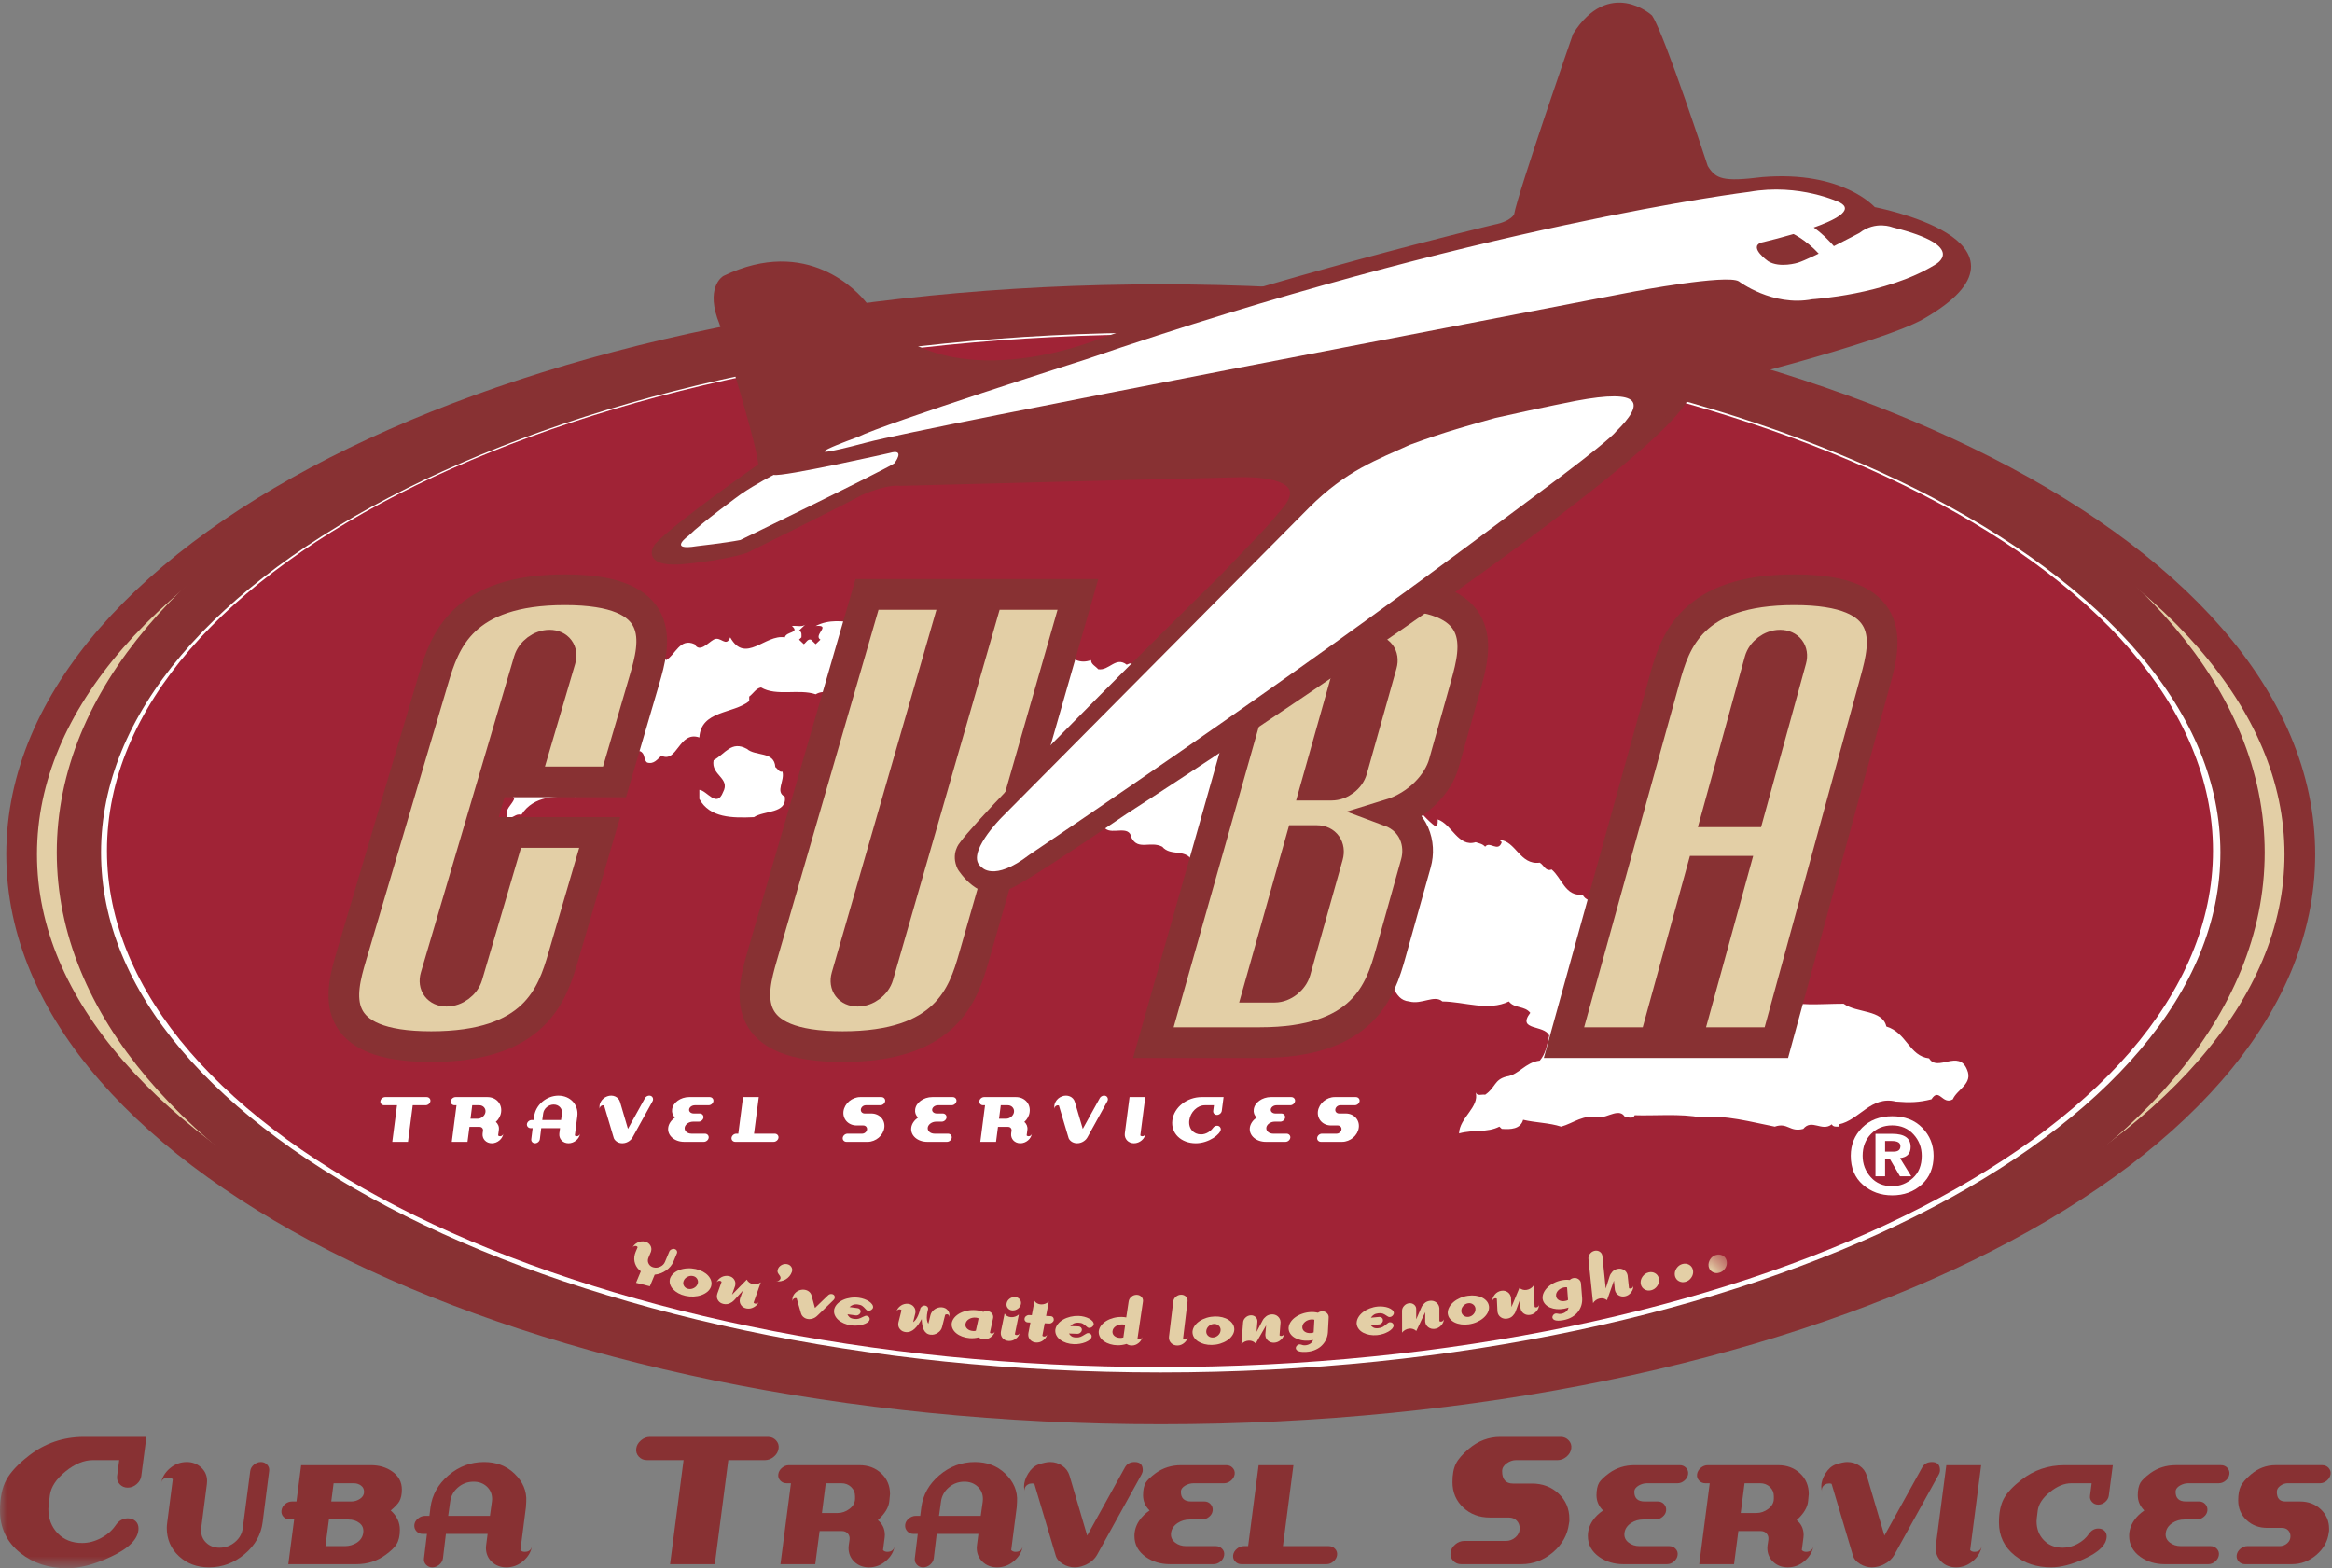 <?xml version="1.0" encoding="UTF-8" standalone="no"?>
<svg width="171px" height="115px" viewBox="0 0 171 115" version="1.1" xmlns="http://www.w3.org/2000/svg" xmlns:xlink="http://www.w3.org/1999/xlink">
    <rect x="0" y="0" width="171" height="115" fill="#808080" stroke="none"/>
    <title></title>
    <desc></desc>
    <defs>
        <polygon id="path-1" points="126.628 23.353 0 23.353 0 11.863 0 0.373 126.628 0.373 126.628 23.353"></polygon>
    </defs>
    <g id="Page-1" stroke="none" stroke-width="1" fill="none" fill-rule="evenodd">
        <g id="CTS_web_logo">
            <path d="M168.517,62.645 C168.517,85.037 131.176,103.189 85.114,103.189 C39.051,103.189 1.711,85.037 1.711,62.645 C1.711,40.252 39.051,22.101 85.114,22.101 C131.176,22.101 168.517,40.252 168.517,62.645" id="Fill-1" fill="#E3CFA6"></path>
            <path d="M168.517,62.645 C168.517,85.037 131.176,103.189 85.114,103.189 C39.051,103.189 1.711,85.037 1.711,62.645 C1.711,40.252 39.051,22.101 85.114,22.101 C131.176,22.101 168.517,40.252 168.517,62.645 L168.517,62.645 Z" id="Stroke-2" stroke="#883133" stroke-width="2.5"></path>
            <path d="M168.517,62.645 C168.517,85.037 131.176,103.189 85.114,103.189 C39.051,103.189 1.711,85.037 1.711,62.645 C1.711,40.252 39.051,22.101 85.114,22.101 C131.176,22.101 168.517,40.252 168.517,62.645" id="Fill-4" fill="#E3CFA6"></path>
            <path d="M168.517,62.645 C168.517,85.037 131.176,103.189 85.114,103.189 C39.051,103.189 1.711,85.037 1.711,62.645 C1.711,40.252 39.051,22.101 85.114,22.101 C131.176,22.101 168.517,40.252 168.517,62.645 L168.517,62.645 Z" id="Stroke-5" stroke="#883133" stroke-width="2"></path>
            <path d="M164.314,62.513 C164.314,84.395 128.856,102.135 85.114,102.135 C41.372,102.135 5.912,84.395 5.912,62.513 C5.912,40.631 41.372,22.892 85.114,22.892 C128.856,22.892 164.314,40.631 164.314,62.513" id="Fill-7" fill="#FFFFFF"></path>
            <path d="M164.314,62.513 C164.314,84.395 128.856,102.135 85.114,102.135 C41.372,102.135 5.912,84.395 5.912,62.513 C5.912,40.631 41.372,22.892 85.114,22.892 C128.856,22.892 164.314,40.631 164.314,62.513 L164.314,62.513 Z" id="Stroke-8" stroke="#883133" stroke-width="3.5"></path>
            <path d="M65.181,45.591 C65.661,46.068 67.012,45.284 66.958,46.272 C67.012,46.494 66.817,46.835 67.137,46.954 C68.274,46.153 70.052,45.761 71.403,45.42 C71.012,45.881 70.301,45.625 69.981,46.272 C70.337,46.664 70.425,47.329 71.047,47.465 C72.203,45.386 74.016,47.925 75.491,46.613 C77.216,46.511 77.678,48.76 79.402,48.147 C79.385,48.453 79.757,48.607 79.936,48.828 C80.754,48.965 81.251,47.84 82.069,48.488 C83.118,47.942 83.153,49.714 84.202,49.68 L85.091,49.339 L85.091,49.68 C84.931,49.732 84.842,49.595 84.736,49.51 L84.558,49.68 C84.948,50.583 85.98,50.736 86.869,50.873 C87.331,51.691 87.562,53.037 88.823,53.088 C89.589,53.582 89.411,54.911 90.602,54.792 L91.135,55.303 C92.734,54.877 94.69,54.707 96.289,54.792 C96.929,54.571 97.535,55.099 97.535,55.644 C98.69,55.9 100.004,56.138 100.735,57.007 C101.035,56.7 101.568,56.888 101.978,56.837 L101.802,57.348 C103.188,58.166 103.97,59.682 105.178,60.585 C105.408,60.483 105.356,60.261 105.356,60.074 C106.406,60.415 106.902,62.187 108.2,61.778 C108.449,61.863 108.714,61.898 108.911,62.119 C109.249,61.659 109.889,62.579 110.155,61.778 L109.978,61.608 C111.204,61.659 111.507,63.516 112.999,63.311 C113.302,63.481 113.444,64.01 113.888,63.823 C114.652,64.453 114.92,65.868 116.199,65.697 C116.627,66.583 118.155,65.987 118.51,67.06 C119.434,66.788 120.305,67.623 121.355,67.571 C121.905,68.185 122.635,68.44 123.31,68.764 C123.433,69.088 123.754,69.343 124.021,69.616 L124.198,69.446 C124.127,69.684 124.43,69.786 124.554,69.956 C125.692,69.121 126.616,69.292 128.109,69.275 C128.375,70.144 129.852,69.633 129.353,70.808 L129.353,71.49 C129.194,71.439 129.104,71.575 128.998,71.661 C129.069,72.069 130.065,72.172 129.71,72.854 C129.46,72.785 129.353,73.074 129.176,73.194 L130.242,74.046 C130.367,73.875 130.67,73.773 130.598,73.535 C132.34,74.097 133.976,73.875 135.752,73.875 C136.748,74.591 138.668,74.301 138.952,75.58 C140.481,76.039 140.66,77.794 142.154,77.965 C142.773,79.022 144.374,77.25 144.996,78.817 C145.458,79.874 144.251,80.282 143.93,81.032 C143.148,81.492 142.918,80.112 142.331,81.032 C141.372,81.271 140.713,81.287 139.664,81.203 C137.797,80.743 136.927,82.6 135.397,82.906 L135.397,83.077 C135.202,83.077 134.972,83.111 134.865,82.906 C134.135,83.485 133.37,82.463 132.732,83.247 C131.717,83.52 131.575,82.737 130.598,83.077 C128.82,82.737 126.901,82.174 125.087,82.395 C123.54,82.088 121.551,82.277 120.11,82.224 C119.985,82.532 119.631,82.344 119.399,82.395 C119.008,81.629 118.101,82.395 117.443,82.395 C116.27,82.122 115.542,82.821 114.6,83.077 C113.711,82.786 112.68,82.786 111.755,82.566 C111.56,83.264 110.831,83.299 110.155,83.247 L109.978,83.077 C109.052,83.554 108.041,83.281 106.957,83.588 C106.992,82.412 108.503,81.611 108.2,80.521 C108.323,80.828 108.681,80.64 108.911,80.692 C109.711,80.145 109.568,79.566 110.511,79.328 C111.453,79.192 111.898,78.272 112.999,78.136 C113.462,77.607 113.55,76.909 113.711,76.261 C113.354,75.425 111.259,75.92 112.288,74.558 C111.862,74.012 111.115,74.25 110.688,73.706 C109.142,74.455 107.363,73.722 105.711,73.706 C105.106,73.177 104.165,73.961 103.222,73.706 C101.925,73.587 102.211,71.95 100.912,71.831 C100.398,71.456 100.307,70.468 99.311,70.808 C98.69,69.718 98.334,68.525 98.245,67.23 C97.517,66.175 97.748,64.726 96.646,63.823 C96.433,64.129 96.131,64.214 95.756,64.164 C95.828,63.925 95.525,63.823 95.401,63.652 C94.62,64.214 93.268,64.027 92.379,63.823 C90.92,64.965 89.854,63.107 88.29,63.481 L87.935,63.141 C87.758,63.448 87.348,63.26 87.046,63.311 C86.585,62.187 85.358,62.885 84.736,62.119 C83.846,61.659 82.921,62.425 82.425,61.437 C82.265,60.449 81.002,61.232 80.469,60.756 C79.491,60.023 78.549,59.528 77.98,58.54 C76.025,58.421 74.176,58.064 72.114,58.2 C71.901,58.012 71.883,57.484 71.403,57.688 C70.781,57.109 71.225,56.104 70.337,55.644 L69.804,55.984 C70.212,56.462 70.443,57.007 70.337,57.688 L70.159,57.859 C70.266,57.535 69.999,57.382 69.804,57.177 C69.572,57.723 68.985,57.45 68.559,57.518 C68.345,56.871 67.617,56.717 67.137,56.326 C66.852,56.411 66.586,56.547 66.248,56.496 C66.07,56.155 65.75,56.547 65.537,56.666 C64.577,56.326 63.457,56.769 63.226,55.473 C62.212,55.524 61.324,54.554 60.915,53.94 C62.533,52.9 65.377,54.775 65.715,52.236 C64.648,50.822 62.515,50.669 60.738,51.043 C60.205,50.669 59.439,50.311 58.782,50.703 C57.538,50.276 55.831,50.873 54.694,50.192 C54.32,50.243 54.106,50.652 53.804,50.873 L53.804,51.214 C52.596,52.185 50.196,51.895 50.072,53.94 C48.543,53.412 48.419,55.9 47.228,55.303 C46.925,55.576 46.658,55.968 46.16,55.815 C45.859,55.576 46.054,55.15 45.627,54.962 C45.432,54.962 45.201,54.911 45.094,55.133 L45.094,55.644 C43.743,55.933 42.588,55.15 41.539,56.155 L40.827,58.37 C39.459,58.319 37.664,58.251 36.739,59.733 C36.295,59.58 36.135,60.074 35.673,59.904 C35.477,59.308 36.028,59.001 36.206,58.54 C35.708,57.331 34.589,58.115 33.895,58.37 C33.558,58.49 33.29,58.796 33.007,59.052 L31.228,58.881 L31.228,58.2 C33.024,58.609 34.589,56.939 36.383,57.348 C36.561,57.041 36.97,57.228 37.273,57.177 L37.45,57.348 C38.463,56.189 35.975,55.354 37.094,53.94 C37.486,52.884 38.819,52.202 39.406,51.214 C40.579,50.992 40.97,50.055 42.073,49.68 C43.583,49.033 45.326,48.948 46.695,47.976 C46.996,48.028 47.405,47.84 47.583,48.147 C48.294,47.738 48.614,46.46 49.716,46.954 C50.089,47.619 50.711,46.852 51.139,46.613 C51.672,46.307 52.063,47.244 52.382,46.443 C53.52,48.47 54.995,46.187 56.471,46.443 C56.577,45.983 57.626,46.136 57.004,45.591 C57.359,45.54 57.822,45.727 58.071,45.42 L57.538,45.932 C57.768,46.034 57.715,46.255 57.715,46.443 L57.538,46.613 L57.893,46.954 C58.071,46.835 58.178,46.545 58.426,46.613 L58.782,46.954 L59.137,46.613 C58.569,46.272 60.008,45.488 58.782,45.591 C60.755,44.568 63.048,46.102 65.181,45.591" id="Fill-9" fill="#FFFFFF"></path>
            <path d="M55.76,56.155 C55.938,56.275 56.044,56.564 56.293,56.496 C56.489,57.194 55.724,57.995 56.471,58.37 C56.649,59.648 54.925,59.392 54.16,59.904 C52.56,59.972 50.854,59.972 50.072,58.54 L50.072,57.859 C50.659,57.91 51.369,59.256 51.849,58.029 C52.418,56.973 50.924,56.769 51.139,55.644 C52.027,55.15 52.471,54.161 53.627,54.792 C54.285,55.371 55.688,54.945 55.76,56.155" id="Fill-10" fill="#FFFFFF"></path>
            <path d="M164.314,62.513 C164.314,84.395 128.856,102.135 85.114,102.135 C41.372,102.135 5.912,84.395 5.912,62.513 C5.912,40.631 41.372,22.892 85.114,22.892 C128.856,22.892 164.314,40.631 164.314,62.513" id="Fill-11" fill="#FFFFFF"></path>
            <path d="M164.314,62.513 C164.314,84.395 128.856,102.135 85.114,102.135 C41.372,102.135 5.912,84.395 5.912,62.513 C5.912,40.631 41.372,22.892 85.114,22.892 C128.856,22.892 164.314,40.631 164.314,62.513 L164.314,62.513 Z" id="Stroke-12" stroke="#883133" stroke-width="2.995"></path>
            <path d="M162.273,62.381 C162.273,83.291 127.703,100.242 85.059,100.242 C42.415,100.242 7.844,83.291 7.844,62.381 C7.844,41.471 42.415,24.52 85.059,24.52 C127.703,24.52 162.273,41.471 162.273,62.381" id="Fill-13" fill="#A02336"></path>
            <path d="M66.079,45.905 C66.549,46.372 67.871,45.604 67.819,46.572 C67.871,46.789 67.68,47.122 67.993,47.239 C69.108,46.455 70.849,46.072 72.171,45.738 C71.788,46.188 71.092,45.937 70.779,46.572 C71.127,46.956 71.214,47.607 71.823,47.74 C72.955,45.704 74.731,48.191 76.175,46.906 C77.864,46.805 78.316,49.008 80.005,48.407 C79.988,48.708 80.352,48.858 80.527,49.074 C81.328,49.208 81.815,48.107 82.617,48.741 C83.644,48.207 83.678,49.942 84.705,49.909 L85.576,49.575 L85.576,49.909 C85.419,49.959 85.332,49.826 85.228,49.742 L85.053,49.909 C85.436,50.793 86.446,50.944 87.317,51.077 C87.77,51.878 87.995,53.196 89.231,53.246 C89.981,53.73 89.806,55.032 90.973,54.915 L91.495,55.416 C93.061,54.998 94.976,54.832 96.542,54.915 C97.169,54.698 97.762,55.215 97.762,55.749 C98.893,55.999 100.18,56.233 100.896,57.084 C101.189,56.784 101.712,56.967 102.113,56.917 L101.941,57.417 C103.298,58.219 104.063,59.704 105.246,60.588 C105.472,60.488 105.421,60.27 105.421,60.087 C106.449,60.421 106.935,62.157 108.206,61.756 C108.45,61.839 108.71,61.873 108.902,62.09 C109.233,61.64 109.86,62.54 110.12,61.756 L109.946,61.589 C111.147,61.64 111.444,63.458 112.906,63.258 C113.203,63.425 113.341,63.942 113.776,63.759 C114.524,64.376 114.787,65.761 116.04,65.594 C116.458,66.461 117.954,65.878 118.302,66.929 C119.208,66.662 120.06,67.48 121.088,67.429 C121.627,68.03 122.342,68.28 123.003,68.598 C123.124,68.915 123.438,69.164 123.699,69.432 L123.873,69.265 C123.802,69.498 124.1,69.598 124.221,69.765 C125.335,68.947 126.241,69.115 127.703,69.098 C127.964,69.949 129.409,69.448 128.92,70.599 L128.92,71.267 C128.766,71.217 128.677,71.35 128.573,71.434 C128.643,71.834 129.617,71.935 129.27,72.602 C129.025,72.535 128.92,72.817 128.747,72.935 L129.792,73.77 C129.914,73.603 130.211,73.502 130.141,73.27 C131.846,73.82 133.448,73.603 135.188,73.603 C136.162,74.304 138.043,74.02 138.321,75.272 C139.818,75.722 139.993,77.441 141.456,77.607 C142.063,78.642 143.63,76.908 144.24,78.442 C144.692,79.476 143.51,79.876 143.196,80.611 C142.43,81.061 142.204,79.71 141.629,80.611 C140.69,80.845 140.045,80.861 139.018,80.778 C137.19,80.328 136.338,82.146 134.84,82.446 L134.84,82.614 C134.648,82.614 134.424,82.646 134.318,82.446 C133.604,83.014 132.855,82.012 132.229,82.779 C131.236,83.047 131.097,82.28 130.141,82.614 C128.398,82.28 126.519,81.729 124.743,81.945 C123.228,81.645 121.28,81.829 119.869,81.779 C119.747,82.08 119.4,81.896 119.173,81.945 C118.79,81.195 117.902,81.945 117.257,81.945 C116.109,81.679 115.396,82.362 114.474,82.614 C113.603,82.329 112.593,82.329 111.687,82.113 C111.496,82.797 110.782,82.831 110.12,82.779 L109.946,82.614 C109.041,83.081 108.05,82.814 106.989,83.114 C107.022,81.962 108.503,81.178 108.206,80.11 C108.327,80.411 108.677,80.227 108.902,80.278 C109.686,79.742 109.546,79.176 110.47,78.942 C111.392,78.808 111.827,77.907 112.906,77.774 C113.359,77.257 113.445,76.574 113.603,75.939 C113.253,75.121 111.201,75.605 112.21,74.271 C111.791,73.737 111.06,73.969 110.643,73.436 C109.129,74.17 107.387,73.452 105.768,73.436 C105.177,72.919 104.254,73.687 103.332,73.436 C102.061,73.32 102.341,71.717 101.069,71.601 C100.565,71.233 100.477,70.266 99.501,70.599 C98.893,69.532 98.544,68.363 98.457,67.095 C97.744,66.061 97.971,64.643 96.891,63.759 C96.683,64.059 96.386,64.141 96.02,64.093 C96.09,63.859 95.794,63.759 95.673,63.592 C94.907,64.141 93.584,63.959 92.713,63.759 C91.284,64.877 90.24,63.058 88.708,63.425 L88.361,63.091 C88.188,63.392 87.787,63.208 87.49,63.258 C87.038,62.157 85.837,62.841 85.228,62.09 C84.357,61.64 83.452,62.391 82.965,61.422 C82.808,60.455 81.572,61.222 81.049,60.755 C80.092,60.038 79.169,59.554 78.612,58.586 C76.698,58.469 74.887,58.119 72.868,58.253 C72.659,58.068 72.641,57.552 72.171,57.751 C71.562,57.184 71.997,56.2 71.127,55.749 L70.605,56.083 C71.006,56.55 71.231,57.084 71.127,57.751 L70.953,57.918 C71.058,57.601 70.797,57.451 70.605,57.251 C70.378,57.785 69.804,57.518 69.387,57.585 C69.177,56.951 68.464,56.8 67.993,56.417 C67.715,56.5 67.454,56.633 67.123,56.583 C66.949,56.25 66.636,56.633 66.427,56.75 C65.487,56.417 64.39,56.851 64.164,55.582 C63.171,55.632 62.301,54.682 61.901,54.081 C63.485,53.063 66.27,54.898 66.601,52.412 C65.556,51.027 63.467,50.877 61.727,51.244 C61.204,50.877 60.456,50.527 59.812,50.91 C58.593,50.493 56.922,51.077 55.809,50.41 C55.443,50.46 55.233,50.861 54.938,51.077 L54.938,51.411 C53.754,52.362 51.404,52.078 51.282,54.081 C49.785,53.563 49.663,55.999 48.497,55.416 C48.201,55.683 47.939,56.067 47.452,55.916 C47.156,55.683 47.347,55.265 46.93,55.082 C46.739,55.082 46.513,55.032 46.408,55.249 L46.408,55.749 C45.085,56.033 43.954,55.265 42.926,56.25 L42.229,58.419 C40.89,58.369 39.131,58.302 38.226,59.754 C37.79,59.604 37.635,60.087 37.182,59.921 C36.99,59.337 37.529,59.037 37.704,58.586 C37.216,57.401 36.12,58.169 35.44,58.419 C35.11,58.536 34.849,58.837 34.571,59.087 L32.829,58.92 L32.829,58.253 C34.588,58.653 36.12,57.017 37.878,57.417 C38.052,57.118 38.452,57.301 38.749,57.251 L38.922,57.417 C39.915,56.283 37.477,55.466 38.574,54.081 C38.957,53.046 40.263,52.378 40.837,51.411 C41.986,51.194 42.369,50.276 43.449,49.909 C44.928,49.275 46.634,49.192 47.975,48.24 C48.27,48.29 48.671,48.107 48.845,48.407 C49.54,48.007 49.854,46.755 50.933,47.239 C51.299,47.891 51.909,47.14 52.327,46.906 C52.849,46.606 53.232,47.523 53.545,46.739 C54.659,48.725 56.104,46.489 57.549,46.739 C57.653,46.288 58.68,46.439 58.071,45.905 C58.419,45.854 58.872,46.038 59.116,45.738 L58.593,46.238 C58.819,46.338 58.767,46.555 58.767,46.739 L58.593,46.906 L58.941,47.239 C59.116,47.122 59.22,46.839 59.463,46.906 L59.812,47.239 L60.16,46.906 C59.603,46.572 61.013,45.804 59.812,45.905 C61.745,44.903 63.99,46.405 66.079,45.905" id="Fill-14" fill="#FFFFFF"></path>
            <path d="M56.852,56.25 C57.027,56.367 57.131,56.65 57.375,56.583 C57.566,57.268 56.818,58.052 57.549,58.419 C57.723,59.671 56.035,59.42 55.286,59.921 C53.719,59.988 52.048,59.988 51.282,58.586 L51.282,57.918 C51.857,57.969 52.552,59.287 53.022,58.085 C53.58,57.05 52.117,56.851 52.327,55.749 C53.197,55.265 53.632,54.297 54.764,54.915 C55.408,55.482 56.783,55.065 56.852,56.25" id="Fill-15" fill="#FFFFFF"></path>
            <path d="M31.622,76.622 C24.12,76.622 25.067,72.906 25.878,70.168 L31.907,49.826 C32.719,47.087 33.973,43.371 41.422,43.371 C48.871,43.371 47.935,47.087 47.132,49.826 L44.968,57.209 L38.623,57.209 L41.214,48.408 C41.416,47.723 41.012,47.185 40.298,47.185 C39.583,47.185 38.863,47.723 38.661,48.408 L31.824,71.585 C31.621,72.271 32.028,72.808 32.746,72.808 C33.465,72.808 34.188,72.271 34.39,71.585 L37.457,61.17 L43.807,61.17 L41.171,70.168 C40.368,72.906 39.125,76.622 31.622,76.622" id="Fill-16" fill="#E3CFA6"></path>
            <path d="M31.622,76.622 C24.12,76.622 25.067,72.906 25.878,70.168 L31.907,49.826 C32.719,47.087 33.973,43.371 41.422,43.371 C48.871,43.371 47.935,47.087 47.132,49.826 L44.968,57.209 L38.623,57.209 L41.214,48.408 C41.416,47.723 41.012,47.185 40.298,47.185 C39.583,47.185 38.863,47.723 38.661,48.408 L31.824,71.585 C31.621,72.271 32.028,72.808 32.746,72.808 C33.465,72.808 34.188,72.271 34.39,71.585 L37.457,61.17 L43.807,61.17 L41.171,70.168 C40.368,72.906 39.125,76.622 31.622,76.622 L31.622,76.622 Z" id="Stroke-17" stroke="#883133" stroke-width="2.5"></path>
            <path d="M61.787,76.622 C54.284,76.622 55.207,72.906 56.001,70.168 L63.669,43.714 L69.996,43.714 L61.955,71.585 C61.758,72.271 62.167,72.808 62.886,72.808 C63.605,72.808 64.324,72.271 64.522,71.585 L72.547,43.714 L78.874,43.714 L71.293,70.168 C70.509,72.906 69.289,76.622 61.787,76.622" id="Fill-18" fill="#E3CFA6"></path>
            <path d="M61.787,76.622 C54.284,76.622 55.207,72.906 56.001,70.168 L63.669,43.714 L69.996,43.714 L61.955,71.585 C61.758,72.271 62.167,72.808 62.886,72.808 C63.605,72.808 64.324,72.271 64.522,71.585 L72.547,43.714 L78.874,43.714 L71.293,70.168 C70.509,72.906 69.289,76.622 61.787,76.622 L61.787,76.622 Z" id="Stroke-19" stroke="#883133" stroke-width="2.5"></path>
            <path d="M97.49,62.784 C97.682,62.1 97.284,61.513 96.566,61.513 L95.286,61.513 L92.185,72.515 L93.467,72.515 C94.187,72.515 94.917,71.928 95.11,71.244 L97.49,62.784 L97.49,62.784 Z M101.438,48.75 C101.631,48.066 101.22,47.527 100.505,47.527 L99.228,47.527 L96.361,57.699 L97.64,57.699 C98.358,57.699 99.072,57.161 99.264,56.476 L101.438,48.75 L101.438,48.75 Z M92.394,76.329 L84.737,76.329 L93.977,43.714 L101.579,43.714 C109.029,43.714 108.142,47.43 107.375,50.168 L105.759,55.938 C105.362,57.356 103.937,58.97 101.865,59.605 C103.581,60.241 104.089,61.904 103.706,63.273 L101.857,69.874 C101.091,72.613 99.896,76.329 92.394,76.329 L92.394,76.329 Z" id="Fill-20" fill="#E3CFA6"></path>
            <path d="M97.49,62.784 C97.682,62.1 97.284,61.513 96.566,61.513 L95.286,61.513 L92.185,72.515 L93.467,72.515 C94.187,72.515 94.917,71.928 95.11,71.244 L97.49,62.784 L97.49,62.784 Z M101.438,48.75 C101.631,48.066 101.22,47.527 100.505,47.527 L99.228,47.527 L96.361,57.699 L97.64,57.699 C98.358,57.699 99.072,57.161 99.264,56.476 L101.438,48.75 L101.438,48.75 Z M92.394,76.329 L84.737,76.329 L93.977,43.714 L101.579,43.714 C109.029,43.714 108.142,47.43 107.375,50.168 L105.759,55.938 C105.362,57.356 103.937,58.97 101.865,59.605 C103.581,60.241 104.089,61.904 103.706,63.273 L101.857,69.874 C101.091,72.613 99.896,76.329 92.394,76.329 L92.394,76.329 Z" id="Stroke-21" stroke="#883133" stroke-width="2.5"></path>
            <path d="M131.464,48.408 C131.653,47.723 131.239,47.185 130.524,47.185 C129.81,47.185 129.099,47.723 128.91,48.408 L125.813,59.654 L128.373,59.654 L131.464,48.408 L131.464,48.408 Z M123.789,76.329 L127.244,63.762 L124.681,63.762 L121.22,76.329 L114.848,76.329 L122.185,49.826 C122.943,47.087 124.124,43.371 131.573,43.371 C139.022,43.371 138.159,47.087 137.41,49.826 L130.161,76.329 L123.789,76.329 L123.789,76.329 Z" id="Fill-22" fill="#E3CFA6"></path>
            <path d="M131.464,48.408 C131.653,47.723 131.239,47.185 130.524,47.185 C129.81,47.185 129.099,47.723 128.91,48.408 L125.813,59.654 L128.373,59.654 L131.464,48.408 L131.464,48.408 Z M123.789,76.329 L127.244,63.762 L124.681,63.762 L121.22,76.329 L114.848,76.329 L122.185,49.826 C122.943,47.087 124.124,43.371 131.573,43.371 C139.022,43.371 138.159,47.087 137.41,49.826 L130.161,76.329 L123.789,76.329 L123.789,76.329 Z" id="Stroke-23" stroke="#883133" stroke-width="2.5"></path>
            <path d="M31.622,76.622 C24.12,76.622 25.067,72.906 25.878,70.168 L31.907,49.826 C32.719,47.087 33.973,43.371 41.422,43.371 C48.871,43.371 47.935,47.087 47.132,49.826 L44.968,57.209 L38.623,57.209 L41.214,48.408 C41.416,47.723 41.012,47.185 40.298,47.185 C39.583,47.185 38.863,47.723 38.661,48.408 L31.824,71.585 C31.621,72.271 32.028,72.808 32.746,72.808 C33.465,72.808 34.188,72.271 34.39,71.585 L37.457,61.17 L43.807,61.17 L41.171,70.168 C40.368,72.906 39.125,76.622 31.622,76.622" id="Fill-24" fill="#E3CFA6"></path>
            <path d="M31.622,76.622 C24.12,76.622 25.067,72.906 25.878,70.168 L31.907,49.826 C32.719,47.087 33.973,43.371 41.422,43.371 C48.871,43.371 47.935,47.087 47.132,49.826 L44.968,57.209 L38.623,57.209 L41.214,48.408 C41.416,47.723 41.012,47.185 40.298,47.185 C39.583,47.185 38.863,47.723 38.661,48.408 L31.824,71.585 C31.621,72.271 32.028,72.808 32.746,72.808 C33.465,72.808 34.188,72.271 34.39,71.585 L37.457,61.17 L43.807,61.17 L41.171,70.168 C40.368,72.906 39.125,76.622 31.622,76.622 L31.622,76.622 Z" id="Stroke-25" stroke="#883133" stroke-width="2"></path>
            <path d="M61.787,76.622 C54.284,76.622 55.207,72.906 56.001,70.168 L63.669,43.714 L69.996,43.714 L61.955,71.585 C61.758,72.271 62.167,72.808 62.886,72.808 C63.605,72.808 64.324,72.271 64.522,71.585 L72.547,43.714 L78.874,43.714 L71.293,70.168 C70.509,72.906 69.289,76.622 61.787,76.622" id="Fill-26" fill="#E3CFA6"></path>
            <path d="M61.787,76.622 C54.284,76.622 55.207,72.906 56.001,70.168 L63.669,43.714 L69.996,43.714 L61.955,71.585 C61.758,72.271 62.167,72.808 62.886,72.808 C63.605,72.808 64.324,72.271 64.522,71.585 L72.547,43.714 L78.874,43.714 L71.293,70.168 C70.509,72.906 69.289,76.622 61.787,76.622 L61.787,76.622 Z" id="Stroke-27" stroke="#883133" stroke-width="2"></path>
            <path d="M97.49,62.784 C97.682,62.1 97.284,61.513 96.566,61.513 L95.286,61.513 L92.185,72.515 L93.467,72.515 C94.187,72.515 94.917,71.928 95.11,71.244 L97.49,62.784 L97.49,62.784 Z M101.438,48.75 C101.631,48.066 101.22,47.527 100.505,47.527 L99.228,47.527 L96.361,57.699 L97.64,57.699 C98.358,57.699 99.072,57.161 99.264,56.476 L101.438,48.75 L101.438,48.75 Z M92.394,76.329 L84.737,76.329 L93.977,43.714 L101.579,43.714 C109.029,43.714 108.142,47.43 107.375,50.168 L105.759,55.938 C105.362,57.356 103.937,58.97 101.865,59.605 C103.581,60.241 104.089,61.904 103.706,63.273 L101.857,69.874 C101.091,72.613 99.896,76.329 92.394,76.329 L92.394,76.329 Z" id="Fill-28" fill="#E3CFA6"></path>
            <path d="M97.49,62.784 C97.682,62.1 97.284,61.513 96.566,61.513 L95.286,61.513 L92.185,72.515 L93.467,72.515 C94.187,72.515 94.917,71.928 95.11,71.244 L97.49,62.784 L97.49,62.784 Z M101.438,48.75 C101.631,48.066 101.22,47.527 100.505,47.527 L99.228,47.527 L96.361,57.699 L97.64,57.699 C98.358,57.699 99.072,57.161 99.264,56.476 L101.438,48.75 L101.438,48.75 Z M92.394,76.329 L84.737,76.329 L93.977,43.714 L101.579,43.714 C109.029,43.714 108.142,47.43 107.375,50.168 L105.759,55.938 C105.362,57.356 103.937,58.97 101.865,59.605 C103.581,60.241 104.089,61.904 103.706,63.273 L101.857,69.874 C101.091,72.613 99.896,76.329 92.394,76.329 L92.394,76.329 Z" id="Stroke-29" stroke="#883133" stroke-width="2"></path>
            <path d="M131.464,48.408 C131.653,47.723 131.239,47.185 130.524,47.185 C129.81,47.185 129.099,47.723 128.91,48.408 L125.813,59.654 L128.373,59.654 L131.464,48.408 L131.464,48.408 Z M123.789,76.329 L127.244,63.762 L124.681,63.762 L121.22,76.329 L114.848,76.329 L122.185,49.826 C122.943,47.087 124.124,43.371 131.573,43.371 C139.022,43.371 138.159,47.087 137.41,49.826 L130.161,76.329 L123.789,76.329 L123.789,76.329 Z" id="Fill-30" fill="#E3CFA6"></path>
            <path d="M131.464,48.408 C131.653,47.723 131.239,47.185 130.524,47.185 C129.81,47.185 129.099,47.723 128.91,48.408 L125.813,59.654 L128.373,59.654 L131.464,48.408 L131.464,48.408 Z M123.789,76.329 L127.244,63.762 L124.681,63.762 L121.22,76.329 L114.848,76.329 L122.185,49.826 C122.943,47.087 124.124,43.371 131.573,43.371 C139.022,43.371 138.159,47.087 137.41,49.826 L130.161,76.329 L123.789,76.329 L123.789,76.329 Z" id="Stroke-31" stroke="#883133" stroke-width="2"></path>
            <path d="M31.208,81.047 L30.265,81.047 L29.917,83.73 L28.765,83.73 L29.112,81.047 L28.169,81.047 C27.998,81.047 27.871,80.911 27.893,80.749 C27.915,80.586 28.075,80.449 28.246,80.449 L31.285,80.449 C31.456,80.449 31.583,80.586 31.561,80.749 C31.539,80.911 31.379,81.047 31.208,81.047" id="Fill-32" fill="#FFFFFF"></path>
            <path d="M35.147,81.047 L34.628,81.047 L34.501,82.035 L35.02,82.035 C35.301,82.035 35.566,81.808 35.599,81.541 C35.632,81.273 35.428,81.047 35.147,81.047 L35.147,81.047 Z M34.424,82.633 L34.281,83.73 L33.128,83.73 L33.475,81.047 L33.332,81.047 C33.161,81.047 33.034,80.911 33.056,80.749 C33.078,80.586 33.238,80.449 33.409,80.449 L35.743,80.449 C36.376,80.449 36.824,80.938 36.746,81.541 C36.713,81.824 36.57,82.077 36.355,82.271 C36.52,82.402 36.609,82.612 36.581,82.842 L36.526,83.262 C36.559,83.299 36.614,83.32 36.669,83.32 C36.791,83.32 36.9,83.226 36.912,83.111 C36.862,83.51 36.481,83.835 36.062,83.835 C35.643,83.835 35.34,83.51 35.389,83.111 L35.417,82.921 C35.439,82.758 35.329,82.633 35.163,82.633 L34.424,82.633 L34.424,82.633 Z" id="Fill-33" fill="#FFFFFF"></path>
            <path d="M41.142,82.129 L41.209,81.651 C41.253,81.289 40.983,80.995 40.602,80.995 C40.221,80.995 39.874,81.289 39.83,81.651 L39.764,82.129 L41.142,82.129 L41.142,82.129 Z M39.687,82.727 L39.587,83.535 C39.565,83.698 39.405,83.835 39.234,83.835 C39.063,83.835 38.936,83.698 38.958,83.535 L39.058,82.727 L38.914,82.727 C38.743,82.727 38.622,82.591 38.638,82.428 C38.661,82.265 38.821,82.129 38.992,82.129 L39.134,82.129 L39.174,81.845 C39.278,81.016 40.078,80.344 40.95,80.344 C41.821,80.344 42.439,81.016 42.334,81.845 L42.152,83.262 C42.185,83.299 42.241,83.32 42.296,83.32 C42.417,83.32 42.527,83.226 42.538,83.111 C42.489,83.51 42.108,83.835 41.689,83.835 C41.27,83.835 40.966,83.51 41.015,83.111 L41.066,82.727 L39.687,82.727 L39.687,82.727 Z" id="Fill-34" fill="#FFFFFF"></path>
            <path d="M45.004,83.441 L44.298,81.068 C44.253,81.047 44.193,81.047 44.138,81.064 C44.016,81.11 43.944,81.231 43.983,81.342 C43.873,80.969 44.116,80.544 44.524,80.396 C44.932,80.245 45.351,80.428 45.462,80.795 L46.046,82.779 L47.293,80.528 C47.376,80.381 47.575,80.302 47.729,80.365 C47.872,80.423 47.933,80.602 47.85,80.753 L46.372,83.426 C46.316,83.531 46.058,83.835 45.632,83.835 C45.241,83.835 45.037,83.562 45.004,83.441" id="Fill-35" fill="#FFFFFF"></path>
            <path d="M52.312,80.749 C52.29,80.911 52.131,81.047 51.959,81.047 L50.95,81.047 C50.741,81.047 50.553,81.184 50.531,81.352 C50.509,81.52 50.663,81.651 50.873,81.651 L51.309,81.651 C51.48,81.651 51.601,81.787 51.584,81.951 C51.562,82.113 51.402,82.25 51.232,82.25 L50.823,82.25 C50.514,82.25 50.239,82.449 50.205,82.691 C50.178,82.932 50.398,83.132 50.707,83.132 L51.689,83.132 C51.86,83.132 51.987,83.268 51.965,83.431 C51.943,83.593 51.783,83.73 51.612,83.73 L50.172,83.73 C49.456,83.73 48.926,83.262 48.998,82.691 C49.036,82.402 49.223,82.14 49.494,81.951 C49.328,81.787 49.251,81.583 49.284,81.352 C49.345,80.853 49.907,80.449 50.536,80.449 L52.037,80.449 C52.208,80.449 52.335,80.586 52.312,80.749" id="Fill-36" fill="#FFFFFF"></path>
            <path d="M54.486,80.449 L55.639,80.449 L55.291,83.132 L56.808,83.132 C56.979,83.132 57.106,83.268 57.084,83.431 C57.062,83.593 56.902,83.73 56.731,83.73 L53.918,83.73 C53.747,83.73 53.62,83.593 53.642,83.431 C53.664,83.268 53.824,83.132 53.995,83.132 L54.138,83.132 L54.486,80.449" id="Fill-37" fill="#FFFFFF"></path>
            <path d="M64.845,82.691 C64.773,83.262 64.222,83.73 63.621,83.73 L62.07,83.73 C61.899,83.73 61.773,83.593 61.795,83.431 C61.817,83.268 61.977,83.132 62.148,83.132 L63.218,83.132 C63.394,83.132 63.554,82.995 63.576,82.827 C63.598,82.659 63.472,82.528 63.295,82.528 L62.81,82.528 C62.208,82.528 61.778,82.061 61.85,81.488 C61.927,80.917 62.479,80.449 63.08,80.449 L64.63,80.449 C64.801,80.449 64.928,80.586 64.906,80.749 C64.884,80.911 64.724,81.047 64.553,81.047 L63.483,81.047 C63.306,81.047 63.146,81.184 63.124,81.352 C63.102,81.52 63.229,81.651 63.405,81.651 L63.891,81.651 C64.492,81.651 64.922,82.119 64.845,82.691" id="Fill-38" fill="#FFFFFF"></path>
            <path d="M70.135,80.749 C70.113,80.911 69.953,81.047 69.782,81.047 L68.773,81.047 C68.563,81.047 68.375,81.184 68.353,81.352 C68.331,81.52 68.486,81.651 68.695,81.651 L69.131,81.651 C69.302,81.651 69.423,81.787 69.407,81.951 C69.385,82.113 69.225,82.25 69.054,82.25 L68.646,82.25 C68.337,82.25 68.061,82.449 68.028,82.691 C68,82.932 68.221,83.132 68.53,83.132 L69.512,83.132 C69.683,83.132 69.81,83.268 69.788,83.431 C69.765,83.593 69.606,83.73 69.435,83.73 L67.995,83.73 C67.278,83.73 66.748,83.262 66.82,82.691 C66.858,82.402 67.046,82.14 67.316,81.951 C67.151,81.787 67.074,81.583 67.107,81.352 C67.167,80.853 67.73,80.449 68.359,80.449 L69.859,80.449 C70.03,80.449 70.157,80.586 70.135,80.749" id="Fill-39" fill="#FFFFFF"></path>
            <path d="M73.903,81.047 L73.384,81.047 L73.257,82.035 L73.776,82.035 C74.057,82.035 74.322,81.808 74.355,81.541 C74.388,81.273 74.184,81.047 73.903,81.047 L73.903,81.047 Z M73.18,82.633 L73.037,83.73 L71.884,83.73 L72.231,81.047 L72.088,81.047 C71.917,81.047 71.79,80.911 71.812,80.749 C71.834,80.586 71.994,80.449 72.165,80.449 L74.498,80.449 C75.133,80.449 75.579,80.938 75.502,81.541 C75.469,81.824 75.326,82.077 75.111,82.271 C75.276,82.402 75.364,82.612 75.337,82.842 L75.282,83.262 C75.315,83.299 75.37,83.32 75.425,83.32 C75.546,83.32 75.657,83.226 75.668,83.111 C75.618,83.51 75.237,83.835 74.818,83.835 C74.399,83.835 74.096,83.51 74.145,83.111 L74.173,82.921 C74.195,82.758 74.085,82.633 73.919,82.633 L73.18,82.633 L73.18,82.633 Z" id="Fill-40" fill="#FFFFFF"></path>
            <path d="M78.354,83.441 L77.648,81.068 C77.604,81.047 77.543,81.047 77.488,81.064 C77.367,81.11 77.295,81.231 77.334,81.342 C77.223,80.969 77.466,80.544 77.874,80.396 C78.282,80.245 78.702,80.428 78.812,80.795 L79.397,82.779 L80.643,80.528 C80.726,80.381 80.925,80.302 81.079,80.365 C81.222,80.423 81.283,80.602 81.2,80.753 L79.722,83.426 C79.667,83.531 79.408,83.835 78.983,83.835 C78.591,83.835 78.387,83.562 78.354,83.441" id="Fill-41" fill="#FFFFFF"></path>
            <path d="M83.153,83.835 C82.734,83.835 82.431,83.51 82.48,83.111 L82.828,80.449 L83.981,80.449 L83.616,83.262 C83.65,83.299 83.705,83.32 83.76,83.32 C83.881,83.32 83.992,83.226 84.003,83.111 C83.953,83.51 83.572,83.835 83.153,83.835" id="Fill-42" fill="#FFFFFF"></path>
            <path d="M87.682,83.835 C86.617,83.835 85.839,83.111 85.966,82.144 C86.093,81.179 87.053,80.449 88.117,80.449 L89.722,80.449 L89.59,81.457 C89.568,81.62 89.408,81.756 89.237,81.756 C89.066,81.756 88.94,81.62 88.962,81.457 L89.016,81.047 L88.343,81.047 C87.798,81.047 87.285,81.551 87.207,82.155 C87.13,82.758 87.522,83.184 88.068,83.184 C88.47,83.184 88.796,82.921 88.945,82.712 C89.016,82.607 89.127,82.549 89.242,82.549 C89.414,82.549 89.519,82.675 89.519,82.806 C89.519,83.153 88.653,83.835 87.682,83.835" id="Fill-43" fill="#FFFFFF"></path>
            <path d="M94.963,80.749 C94.941,80.911 94.781,81.047 94.61,81.047 L93.601,81.047 C93.391,81.047 93.204,81.184 93.181,81.352 C93.159,81.52 93.314,81.651 93.523,81.651 L93.959,81.651 C94.13,81.651 94.252,81.787 94.235,81.951 C94.213,82.113 94.053,82.25 93.882,82.25 L93.474,82.25 C93.165,82.25 92.889,82.449 92.856,82.691 C92.828,82.932 93.049,83.132 93.357,83.132 L94.339,83.132 C94.51,83.132 94.637,83.268 94.615,83.431 C94.593,83.593 94.434,83.73 94.262,83.73 L92.823,83.73 C92.105,83.73 91.576,83.262 91.647,82.691 C91.686,82.402 91.874,82.14 92.144,81.951 C91.978,81.787 91.902,81.583 91.935,81.352 C91.995,80.853 92.558,80.449 93.187,80.449 L94.687,80.449 C94.858,80.449 94.985,80.586 94.963,80.749" id="Fill-44" fill="#FFFFFF"></path>
            <g id="Group-49" transform="translate(47.639, 0)">
                <path d="M51.996,82.691 C51.924,83.262 51.373,83.73 50.771,83.73 L49.221,83.73 C49.05,83.73 48.923,83.593 48.946,83.431 C48.968,83.268 49.127,83.132 49.298,83.132 L50.369,83.132 C50.545,83.132 50.705,82.995 50.727,82.827 C50.749,82.659 50.623,82.528 50.446,82.528 L49.96,82.528 C49.359,82.528 48.929,82.061 49,81.488 C49.078,80.917 49.629,80.449 50.23,80.449 L51.78,80.449 C51.951,80.449 52.078,80.586 52.056,80.749 C52.034,80.911 51.875,81.047 51.703,81.047 L50.633,81.047 C50.457,81.047 50.297,81.184 50.275,81.352 C50.252,81.52 50.379,81.651 50.556,81.651 L51.042,81.651 C51.643,81.651 52.073,82.119 51.996,82.691" id="Fill-45" fill="#FFFFFF"></path>
                <path d="M93.342,23.136 C90.284,24.933 76.711,28.269 76.711,28.269 C76.21,28.332 76.188,28.505 76.188,28.505 C75.687,33.177 34.817,59.482 34.817,59.482 C25.782,65.646 26.168,64.965 26.168,64.965 C24.328,66.083 22.811,63.62 22.811,63.62 C22.322,62.623 22.946,61.941 22.946,61.941 C24.872,59.243 42.106,42.287 42.106,42.287 C45.883,38.325 45.281,39 46.501,37.539 C49.192,34.51 43.327,34.742 43.327,34.742 C39.903,34.822 18.404,35.376 18.404,35.376 C17.27,35.244 15.48,36.065 15.48,36.065 C13.383,37.182 7.047,40.307 7.047,40.307 C5.208,40.904 2.186,41.141 2.186,41.141 C-0.432,41.269 0.603,40.037 0.603,40.037 C2.107,38.446 8.202,34.189 8.202,34.189 C8.413,33.443 5.352,23.671 5.352,23.671 C4.327,21.16 5.528,20.455 5.528,20.455 C11.526,17.561 15.114,21.616 15.695,22.347 C15.695,22.347 17.349,24.409 17.934,24.648 C23.785,28.942 33.045,25.087 33.045,25.087 C45.607,20.626 61.973,16.718 61.973,16.718 C63.388,16.442 63.623,15.806 63.623,15.806 C63.897,14.22 67.937,2.59 67.937,2.59 C70.423,-1.314 73.31,1.301 73.31,1.301 C74.242,2.77 77.358,12.281 77.358,12.281 C78.048,13.414 78.737,13.593 81.621,13.235 C87.45,12.758 89.704,15.417 89.704,15.417 C89.704,15.417 102.494,17.828 93.342,23.136" id="Fill-47" fill="#883133"></path>
                <path d="M93.342,23.136 C90.284,24.933 76.711,28.269 76.711,28.269 C76.21,28.332 76.188,28.505 76.188,28.505 C75.687,33.177 34.817,59.482 34.817,59.482 C25.782,65.646 26.168,64.965 26.168,64.965 C24.328,66.083 22.811,63.62 22.811,63.62 C22.322,62.623 22.946,61.941 22.946,61.941 C24.872,59.243 42.106,42.287 42.106,42.287 C45.883,38.325 45.281,39 46.501,37.539 C49.192,34.51 43.327,34.742 43.327,34.742 C39.903,34.822 18.404,35.376 18.404,35.376 C17.27,35.244 15.48,36.065 15.48,36.065 C13.383,37.182 7.047,40.307 7.047,40.307 C5.208,40.904 2.186,41.141 2.186,41.141 C-0.432,41.269 0.603,40.037 0.603,40.037 C2.107,38.446 8.202,34.189 8.202,34.189 C8.413,33.443 5.352,23.671 5.352,23.671 C4.327,21.16 5.528,20.455 5.528,20.455 C11.526,17.561 15.114,21.616 15.695,22.347 C15.695,22.347 17.349,24.409 17.934,24.648 C23.785,28.942 33.045,25.087 33.045,25.087 C45.607,20.626 61.973,16.718 61.973,16.718 C63.388,16.442 63.623,15.806 63.623,15.806 C63.897,14.22 67.937,2.59 67.937,2.59 C70.423,-1.314 73.31,1.301 73.31,1.301 C74.242,2.77 77.358,12.281 77.358,12.281 C78.048,13.414 78.737,13.593 81.621,13.235 C87.45,12.758 89.704,15.417 89.704,15.417 C89.704,15.417 102.494,17.828 93.342,23.136 L93.342,23.136 Z" id="Stroke-48" stroke="#883133" stroke-width="0.5"></path>
            </g>
            <path d="M112.774,36.199 C107.336,40.233 96.832,48.268 75.478,62.683 C72.845,64.711 71.967,63.577 71.967,63.577 C70.714,62.683 73.43,59.959 73.43,59.959 L95.979,37.237 C98.733,34.469 101.057,33.692 103.372,32.62 C105.942,31.666 107.868,31.146 109.64,30.652 C113.343,29.821 115.532,29.399 115.532,29.399 C120.443,28.473 120.642,29.554 118.478,31.666 C118.478,31.666 118.212,32.166 112.774,36.199" id="Fill-50" fill="#FFFFFF"></path>
            <path d="M132.896,21.944 C132.896,21.944 138.286,21.625 141.874,19.421 C141.874,19.421 144.48,18.086 138.773,16.668 C138.773,16.668 137.534,16.158 136.346,17.085 C136.346,17.085 132.811,18.955 131.832,19.264 C131.832,19.264 130.514,19.677 129.661,19.159 C129.661,19.159 128.216,18.145 129.125,17.791 C129.125,17.791 137.095,15.979 134.901,14.845 C134.901,14.845 131.955,13.414 128.271,14.069 C128.271,14.069 108.336,16.496 79.603,26.359 C79.603,26.359 64.989,31.01 62.899,32.044 C62.899,32.044 56.966,34.191 63.575,32.44 C68.042,31.258 112.398,22.838 119.875,21.368 C119.875,21.368 126.627,20.094 127.505,20.631 C127.505,20.631 129.968,22.51 132.896,21.944" id="Fill-51" fill="#FFFFFF"></path>
            <path d="M65.238,33.216 C65.238,33.216 57.385,34.988 56.735,34.82 C56.735,34.82 55.461,35.463 54.332,36.233 C54.332,36.233 51.449,38.326 50.498,39.28 C50.498,39.28 48.896,40.418 51.091,40.049 C51.091,40.049 53.17,39.817 54.291,39.599 C54.291,39.599 64.666,34.563 65.582,33.973 C65.582,33.973 66.452,32.859 65.238,33.216" id="Fill-52" fill="#FFFFFF"></path>
            <path d="M130.388,16.098 C130.388,16.098 133.039,16.546 134.901,19.677" id="Fill-53" fill="#FFFFFF"></path>
            <path d="M130.388,16.098 C130.388,16.098 133.039,16.546 134.901,19.677" id="Stroke-54" stroke="#FFFFFF" stroke-width="1.195"></path>
            <path d="M47.654,94.319 L46.64,94.066 L46.991,93.222 C46.793,93.077 46.653,92.893 46.573,92.669 C46.493,92.445 46.486,92.211 46.553,91.968 C46.568,91.913 46.586,91.86 46.607,91.809 L46.757,91.452 C46.738,91.411 46.7,91.383 46.645,91.369 C46.593,91.357 46.541,91.362 46.487,91.387 C46.434,91.412 46.397,91.449 46.376,91.5 C46.45,91.331 46.577,91.202 46.757,91.114 C46.937,91.026 47.119,91.004 47.303,91.049 C47.471,91.091 47.597,91.18 47.681,91.314 C47.766,91.448 47.786,91.594 47.743,91.751 C47.74,91.76 47.736,91.774 47.732,91.792 C47.723,91.81 47.718,91.823 47.715,91.833 L47.55,92.226 C47.549,92.229 47.546,92.24 47.541,92.259 C47.534,92.273 47.528,92.285 47.526,92.294 C47.487,92.436 47.505,92.568 47.58,92.692 C47.655,92.816 47.77,92.897 47.925,92.936 C48.093,92.977 48.259,92.959 48.423,92.879 C48.586,92.8 48.699,92.683 48.763,92.528 L49.079,91.773 C49.109,91.704 49.161,91.652 49.236,91.615 C49.312,91.578 49.387,91.568 49.462,91.587 C49.53,91.604 49.582,91.641 49.618,91.697 C49.655,91.754 49.664,91.815 49.646,91.879 C49.645,91.883 49.642,91.886 49.637,91.892 L49.632,91.91 L49.387,92.5 C49.277,92.765 49.094,92.986 48.84,93.161 C48.587,93.336 48.309,93.439 48.007,93.469 L47.654,94.319" id="Fill-55" fill="#E3CFA6"></path>
            <path d="M51.159,94.126 C51.165,94.114 51.169,94.106 51.17,94.1 C51.2,93.978 51.181,93.868 51.113,93.766 C51.045,93.664 50.948,93.599 50.821,93.571 C50.681,93.539 50.544,93.558 50.408,93.628 C50.272,93.697 50.18,93.797 50.131,93.927 C50.13,93.933 50.127,93.942 50.124,93.955 C50.118,93.966 50.114,93.975 50.113,93.981 C50.083,94.102 50.101,94.213 50.169,94.315 C50.237,94.417 50.335,94.482 50.461,94.51 C50.601,94.541 50.739,94.522 50.875,94.452 C51.01,94.383 51.102,94.284 51.152,94.154 C51.153,94.148 51.155,94.139 51.159,94.126 L51.159,94.126 Z M51.869,94.726 C51.745,94.829 51.598,94.91 51.427,94.97 C51.256,95.03 51.07,95.065 50.868,95.076 C50.666,95.086 50.465,95.069 50.262,95.024 C50.07,94.982 49.896,94.917 49.741,94.832 C49.585,94.747 49.456,94.648 49.352,94.537 C49.249,94.426 49.178,94.306 49.138,94.175 C49.098,94.046 49.093,93.917 49.124,93.791 C49.127,93.778 49.131,93.764 49.134,93.749 C49.142,93.731 49.147,93.717 49.15,93.708 C49.203,93.576 49.291,93.458 49.414,93.355 C49.537,93.252 49.684,93.171 49.855,93.111 C50.026,93.051 50.213,93.015 50.414,93.005 C50.617,92.994 50.818,93.012 51.02,93.056 C51.212,93.099 51.385,93.162 51.54,93.246 C51.694,93.329 51.823,93.427 51.926,93.54 C52.028,93.652 52.1,93.772 52.141,93.899 C52.182,94.026 52.187,94.154 52.154,94.285 C52.152,94.294 52.149,94.308 52.144,94.326 C52.135,94.347 52.13,94.363 52.128,94.372 C52.078,94.505 51.992,94.623 51.869,94.726 L51.869,94.726 Z" id="Fill-56" fill="#E3CFA6"></path>
            <path d="M55.498,95.684 C55.437,95.753 55.364,95.811 55.279,95.856 C55.104,95.954 54.924,95.985 54.737,95.949 C54.563,95.915 54.431,95.832 54.34,95.701 C54.249,95.569 54.221,95.422 54.256,95.26 C54.257,95.257 54.262,95.245 54.269,95.223 C54.272,95.211 54.275,95.199 54.278,95.186 L54.473,94.64 L53.82,95.36 C53.748,95.44 53.645,95.511 53.51,95.574 C53.375,95.637 53.226,95.652 53.062,95.62 C52.889,95.586 52.756,95.503 52.665,95.372 C52.574,95.24 52.547,95.093 52.582,94.931 C52.582,94.928 52.587,94.916 52.595,94.895 C52.597,94.883 52.6,94.87 52.603,94.857 L52.912,93.997 C52.89,93.957 52.852,93.932 52.796,93.921 C52.743,93.911 52.691,93.919 52.639,93.946 C52.587,93.973 52.552,94.013 52.534,94.064 C52.563,93.979 52.608,93.902 52.672,93.833 C52.734,93.764 52.807,93.706 52.891,93.659 C52.974,93.613 53.063,93.581 53.157,93.566 C53.251,93.55 53.343,93.551 53.435,93.569 C53.609,93.603 53.74,93.686 53.829,93.817 C53.919,93.948 53.946,94.095 53.911,94.257 C53.91,94.26 53.908,94.272 53.903,94.294 C53.897,94.306 53.892,94.318 53.89,94.331 L53.676,94.937 L54.761,93.83 C54.798,93.911 54.854,93.981 54.931,94.038 C55.007,94.095 55.096,94.133 55.198,94.154 C55.299,94.174 55.402,94.173 55.508,94.151 C55.613,94.13 55.706,94.09 55.788,94.03 L55.26,95.521 C55.282,95.561 55.321,95.586 55.376,95.597 C55.429,95.607 55.481,95.598 55.533,95.569 C55.586,95.541 55.619,95.502 55.633,95.452 C55.604,95.538 55.559,95.615 55.498,95.684" id="Fill-57" fill="#E3CFA6"></path>
            <path d="M57.104,93.911 C57.17,93.872 57.212,93.821 57.232,93.756 C57.242,93.703 57.238,93.656 57.221,93.616 C57.203,93.576 57.174,93.529 57.133,93.477 C57.087,93.417 57.053,93.362 57.032,93.314 C57.011,93.265 57.007,93.207 57.02,93.141 C57.021,93.136 57.024,93.126 57.03,93.114 C57.034,93.096 57.036,93.085 57.036,93.081 C57.079,92.95 57.166,92.846 57.296,92.77 C57.426,92.695 57.562,92.669 57.703,92.694 C57.835,92.717 57.937,92.778 58.01,92.877 C58.082,92.975 58.107,93.085 58.083,93.207 C58.081,93.216 58.077,93.226 58.073,93.234 C58.07,93.247 58.068,93.256 58.067,93.263 C58.028,93.379 57.968,93.485 57.888,93.58 C57.808,93.676 57.715,93.756 57.607,93.818 C57.5,93.88 57.386,93.923 57.266,93.947 C57.146,93.971 57.025,93.972 56.903,93.951 C56.972,93.963 57.039,93.95 57.104,93.911" id="Fill-58" fill="#E3CFA6"></path>
            <path d="M59.994,96.422 C59.928,96.489 59.865,96.544 59.803,96.588 C59.741,96.631 59.672,96.665 59.597,96.689 C59.475,96.73 59.353,96.742 59.231,96.723 C59.112,96.704 59.008,96.657 58.919,96.584 C58.83,96.51 58.77,96.419 58.738,96.311 L58.417,95.206 C58.405,95.198 58.389,95.192 58.369,95.189 C58.34,95.184 58.308,95.187 58.276,95.199 C58.19,95.226 58.139,95.282 58.125,95.363 C58.12,95.391 58.121,95.418 58.127,95.441 C58.104,95.357 58.1,95.272 58.115,95.187 C58.138,95.059 58.196,94.941 58.291,94.835 C58.386,94.729 58.503,94.654 58.643,94.608 C58.765,94.569 58.887,94.56 59.009,94.579 C59.131,94.598 59.237,94.644 59.326,94.716 C59.415,94.788 59.475,94.88 59.507,94.991 L59.758,95.911 L60.717,94.988 C60.799,94.907 60.896,94.876 61.008,94.894 C61.054,94.901 61.095,94.919 61.131,94.947 C61.198,95.006 61.224,95.082 61.208,95.172 C61.198,95.232 61.17,95.284 61.125,95.328 L59.994,96.422" id="Fill-59" fill="#E3CFA6"></path>
            <path d="M63.598,96.985 C63.511,97.044 63.402,97.092 63.269,97.13 C63.137,97.168 62.996,97.192 62.846,97.202 C62.695,97.212 62.551,97.208 62.412,97.189 C62.217,97.162 62.037,97.112 61.875,97.04 C61.712,96.968 61.574,96.881 61.461,96.779 C61.348,96.676 61.266,96.563 61.213,96.436 C61.162,96.311 61.146,96.183 61.165,96.054 C61.167,96.041 61.169,96.027 61.171,96.012 C61.178,95.993 61.181,95.979 61.183,95.97 C61.224,95.834 61.301,95.71 61.414,95.596 C61.527,95.483 61.666,95.39 61.831,95.316 C61.996,95.242 62.179,95.191 62.379,95.164 C62.578,95.137 62.781,95.137 62.986,95.165 C63.119,95.184 63.25,95.216 63.38,95.263 C63.509,95.309 63.625,95.367 63.726,95.435 C63.827,95.504 63.904,95.577 63.956,95.655 C64.009,95.733 64.029,95.811 64.017,95.89 C63.996,95.961 63.95,96.019 63.879,96.064 C63.808,96.109 63.734,96.126 63.659,96.116 C63.616,96.109 63.578,96.094 63.546,96.069 C63.515,96.044 63.478,96.005 63.434,95.955 C63.365,95.875 63.295,95.81 63.223,95.76 C63.152,95.71 63.049,95.676 62.917,95.658 C62.775,95.638 62.654,95.646 62.556,95.682 C62.458,95.719 62.369,95.774 62.291,95.847 L62.891,95.929 C62.961,95.938 63.017,95.969 63.059,96.021 C63.103,96.074 63.119,96.133 63.109,96.199 C63.109,96.203 63.106,96.207 63.102,96.213 L63.099,96.232 C63.081,96.303 63.037,96.361 62.966,96.406 C62.895,96.452 62.82,96.468 62.74,96.457 L62.14,96.376 C62.174,96.46 62.226,96.534 62.297,96.595 C62.367,96.655 62.473,96.695 62.616,96.715 C62.751,96.734 62.866,96.729 62.96,96.702 C63.053,96.675 63.155,96.632 63.265,96.573 C63.334,96.54 63.388,96.516 63.428,96.501 C63.467,96.485 63.509,96.481 63.552,96.486 C63.622,96.496 63.677,96.527 63.72,96.579 C63.763,96.632 63.779,96.692 63.769,96.757 C63.769,96.76 63.766,96.765 63.762,96.771 L63.759,96.79 C63.738,96.861 63.685,96.926 63.598,96.985" id="Fill-60" fill="#E3CFA6"></path>
            <path d="M69.572,96.441 C69.545,96.403 69.504,96.381 69.452,96.376 C69.401,96.37 69.353,96.383 69.306,96.413 L69.083,97.297 C69.063,97.385 69.026,97.466 68.972,97.54 C68.918,97.614 68.851,97.678 68.771,97.73 C68.607,97.845 68.43,97.892 68.24,97.872 C68.121,97.86 68.019,97.822 67.936,97.759 C67.852,97.696 67.786,97.613 67.737,97.51 C67.688,97.408 67.652,97.29 67.629,97.158 C67.605,97.026 67.591,96.881 67.585,96.724 C67.5,96.878 67.416,97.014 67.331,97.132 C67.247,97.25 67.158,97.352 67.064,97.44 C66.97,97.528 66.868,97.593 66.759,97.636 C66.65,97.679 66.536,97.695 66.416,97.682 C66.239,97.664 66.1,97.593 65.996,97.47 C65.892,97.348 65.85,97.204 65.869,97.04 C65.87,97.037 65.873,97.024 65.879,97.002 C65.88,96.99 65.881,96.977 65.883,96.965 L66.105,96.08 C66.079,96.042 66.038,96.02 65.982,96.015 C65.929,96.009 65.878,96.022 65.828,96.054 C65.779,96.086 65.748,96.128 65.736,96.181 C65.756,96.094 65.793,96.013 65.849,95.939 C65.905,95.864 65.972,95.8 66.051,95.746 C66.129,95.691 66.214,95.652 66.306,95.628 C66.398,95.604 66.49,95.597 66.583,95.607 C66.76,95.625 66.899,95.696 67,95.818 C67.103,95.941 67.144,96.084 67.125,96.249 C67.125,96.252 67.123,96.265 67.121,96.287 C67.116,96.299 67.113,96.312 67.112,96.324 L66.959,96.952 C67.056,96.894 67.151,96.784 67.244,96.621 C67.336,96.458 67.415,96.242 67.479,95.974 C67.498,95.902 67.541,95.842 67.611,95.795 C67.68,95.748 67.753,95.729 67.83,95.737 C67.9,95.743 67.957,95.773 68.001,95.824 C68.046,95.875 68.064,95.934 68.056,96 C68.056,96.003 68.054,96.008 68.05,96.014 L68.048,96.033 C68.011,96.173 67.987,96.303 67.973,96.423 C67.955,96.581 67.955,96.715 67.975,96.824 C67.994,96.934 68.027,97.015 68.075,97.068 L68.228,96.44 C68.248,96.353 68.286,96.272 68.342,96.198 C68.397,96.123 68.464,96.059 68.543,96.005 C68.622,95.951 68.707,95.912 68.799,95.888 C68.89,95.864 68.983,95.857 69.076,95.866 C69.252,95.884 69.391,95.955 69.493,96.078 C69.595,96.2 69.637,96.344 69.618,96.508 C69.618,96.511 69.616,96.524 69.613,96.546 C69.609,96.558 69.606,96.571 69.604,96.583 C69.611,96.527 69.6,96.479 69.572,96.441" id="Fill-61" fill="#E3CFA6"></path>
            <path d="M71.758,96.675 L71.748,96.67 C71.677,96.642 71.613,96.625 71.556,96.621 C71.37,96.606 71.205,96.641 71.061,96.725 C70.918,96.809 70.832,96.92 70.803,97.058 C70.802,97.065 70.802,97.072 70.801,97.082 C70.797,97.091 70.794,97.101 70.793,97.111 C70.781,97.237 70.827,97.347 70.927,97.439 C71.028,97.532 71.167,97.586 71.344,97.6 C71.43,97.607 71.501,97.602 71.556,97.583 L71.758,96.675 L71.758,96.675 Z M72.848,97.86 C72.796,97.936 72.73,98.001 72.651,98.055 C72.49,98.173 72.314,98.224 72.125,98.209 C71.984,98.198 71.865,98.151 71.764,98.069 C71.658,98.096 71.548,98.115 71.435,98.125 C71.322,98.135 71.21,98.135 71.1,98.126 C70.904,98.11 70.722,98.071 70.555,98.008 C70.387,97.945 70.244,97.866 70.126,97.77 C70.007,97.674 69.917,97.565 69.858,97.442 C69.798,97.319 69.774,97.192 69.786,97.062 C69.787,97.05 69.788,97.036 69.79,97.02 C69.795,97.001 69.798,96.987 69.798,96.977 C69.831,96.84 69.9,96.711 70.006,96.592 C70.113,96.473 70.246,96.372 70.405,96.289 C70.566,96.206 70.745,96.145 70.943,96.107 C71.141,96.069 71.343,96.058 71.55,96.075 C71.743,96.09 71.927,96.132 72.102,96.2 C72.193,96.154 72.294,96.135 72.404,96.143 C72.534,96.154 72.64,96.204 72.723,96.296 C72.805,96.387 72.84,96.495 72.829,96.618 C72.829,96.624 72.827,96.634 72.822,96.646 C72.821,96.659 72.82,96.669 72.819,96.675 L72.59,97.724 C72.617,97.761 72.659,97.782 72.716,97.787 C72.769,97.791 72.82,97.776 72.868,97.742 C72.917,97.708 72.944,97.665 72.953,97.614 C72.935,97.703 72.9,97.784 72.848,97.86 L72.848,97.86 Z" id="Fill-62" fill="#E3CFA6"></path>
            <path d="M74.635,95.972 C74.511,96.061 74.378,96.101 74.235,96.092 C74.105,96.084 73.998,96.035 73.916,95.945 C73.833,95.855 73.797,95.75 73.805,95.629 C73.805,95.623 73.808,95.612 73.812,95.596 C73.813,95.584 73.814,95.574 73.814,95.568 C73.841,95.432 73.915,95.32 74.037,95.23 C74.159,95.141 74.291,95.101 74.435,95.11 C74.565,95.119 74.672,95.168 74.756,95.258 C74.84,95.347 74.878,95.454 74.869,95.578 C74.869,95.584 74.866,95.594 74.862,95.606 C74.861,95.619 74.86,95.628 74.86,95.635 C74.834,95.77 74.759,95.882 74.635,95.972 L74.635,95.972 Z M74.677,97.971 C74.626,98.048 74.562,98.114 74.484,98.169 C74.325,98.29 74.15,98.344 73.96,98.332 C73.783,98.321 73.641,98.255 73.532,98.137 C73.423,98.019 73.374,97.876 73.386,97.711 C73.386,97.708 73.389,97.696 73.394,97.674 C73.395,97.661 73.396,97.649 73.396,97.635 L73.665,96.323 C73.707,96.399 73.77,96.461 73.856,96.508 C73.941,96.555 74.036,96.581 74.139,96.588 C74.243,96.595 74.344,96.58 74.444,96.546 C74.543,96.511 74.633,96.459 74.711,96.391 L74.417,97.84 C74.445,97.877 74.487,97.897 74.543,97.901 C74.597,97.904 74.647,97.888 74.695,97.853 C74.743,97.818 74.771,97.775 74.777,97.725 C74.761,97.813 74.728,97.895 74.677,97.971 L74.677,97.971 Z" id="Fill-63" fill="#E3CFA6"></path>
            <path d="M77.152,96.984 C77.085,97.034 77.013,97.058 76.936,97.053 L76.606,97.037 L76.433,97.95 C76.461,97.987 76.504,98.006 76.56,98.009 C76.614,98.011 76.664,97.995 76.711,97.959 C76.758,97.924 76.786,97.881 76.792,97.83 C76.776,97.918 76.744,98.001 76.694,98.078 C76.645,98.155 76.581,98.222 76.505,98.279 C76.347,98.401 76.173,98.457 75.983,98.447 C75.806,98.438 75.662,98.375 75.552,98.258 C75.441,98.141 75.39,98 75.4,97.834 C75.4,97.831 75.402,97.818 75.407,97.796 C75.408,97.784 75.408,97.771 75.409,97.758 L75.559,96.982 L75.364,96.972 C75.294,96.968 75.235,96.942 75.188,96.893 C75.141,96.845 75.119,96.787 75.123,96.72 C75.123,96.717 75.125,96.713 75.128,96.706 L75.13,96.687 C75.14,96.615 75.18,96.553 75.248,96.502 C75.316,96.452 75.388,96.429 75.466,96.433 L75.661,96.443 L75.857,95.392 C75.899,95.467 75.964,95.528 76.05,95.574 C76.136,95.62 76.23,95.645 76.334,95.651 C76.438,95.656 76.539,95.641 76.638,95.605 C76.737,95.568 76.826,95.516 76.903,95.446 L76.707,96.497 L77.038,96.515 C77.111,96.518 77.17,96.546 77.214,96.597 C77.257,96.649 77.277,96.716 77.272,96.799 C77.258,96.872 77.218,96.933 77.152,96.984" id="Fill-64" fill="#E3CFA6"></path>
            <path d="M79.904,98.245 C79.824,98.313 79.721,98.372 79.594,98.423 C79.466,98.474 79.328,98.512 79.18,98.537 C79.032,98.562 78.888,98.572 78.747,98.567 C78.55,98.56 78.367,98.528 78.197,98.473 C78.027,98.418 77.88,98.345 77.756,98.254 C77.632,98.164 77.538,98.059 77.473,97.938 C77.407,97.819 77.377,97.693 77.382,97.563 C77.383,97.55 77.383,97.536 77.384,97.52 C77.388,97.501 77.39,97.487 77.39,97.477 C77.416,97.338 77.479,97.207 77.579,97.083 C77.679,96.959 77.808,96.852 77.963,96.762 C78.119,96.673 78.294,96.604 78.491,96.557 C78.687,96.51 78.888,96.49 79.095,96.497 C79.229,96.502 79.363,96.521 79.497,96.555 C79.631,96.589 79.752,96.634 79.86,96.692 C79.968,96.75 80.053,96.815 80.113,96.887 C80.174,96.959 80.203,97.035 80.2,97.115 C80.187,97.188 80.148,97.25 80.082,97.301 C80.016,97.353 79.945,97.378 79.869,97.375 C79.825,97.374 79.786,97.362 79.752,97.34 C79.718,97.318 79.676,97.284 79.628,97.238 C79.551,97.165 79.473,97.107 79.397,97.065 C79.319,97.022 79.214,96.998 79.081,96.993 C78.937,96.988 78.818,97.009 78.724,97.055 C78.63,97.101 78.549,97.164 78.478,97.244 L79.085,97.266 C79.155,97.269 79.214,97.293 79.263,97.342 C79.311,97.39 79.333,97.447 79.331,97.513 C79.331,97.517 79.329,97.521 79.325,97.528 L79.325,97.547 C79.315,97.62 79.277,97.682 79.212,97.733 C79.146,97.786 79.073,97.81 78.993,97.807 L78.387,97.785 C78.43,97.866 78.491,97.934 78.567,97.987 C78.643,98.041 78.753,98.07 78.897,98.076 C79.034,98.081 79.148,98.065 79.238,98.028 C79.328,97.991 79.425,97.938 79.528,97.869 C79.593,97.83 79.644,97.801 79.681,97.781 C79.719,97.762 79.76,97.753 79.803,97.755 C79.874,97.757 79.932,97.782 79.981,97.83 C80.029,97.878 80.052,97.936 80.049,98.002 C80.049,98.006 80.047,98.01 80.044,98.016 L80.043,98.035 C80.03,98.108 79.984,98.179 79.904,98.245" id="Fill-65" fill="#E3CFA6"></path>
            <path d="M82.505,97.154 C82.459,97.132 82.39,97.119 82.3,97.118 C82.113,97.114 81.951,97.16 81.814,97.253 C81.677,97.346 81.599,97.463 81.58,97.603 C81.58,97.609 81.579,97.616 81.579,97.626 C81.576,97.635 81.574,97.645 81.574,97.655 C81.572,97.782 81.624,97.888 81.73,97.975 C81.838,98.061 81.98,98.105 82.157,98.108 C82.214,98.109 82.281,98.099 82.358,98.078 C82.362,98.078 82.366,98.076 82.373,98.073 L82.505,97.154 L82.505,97.154 Z M83.676,98.271 C83.63,98.35 83.569,98.419 83.495,98.478 C83.342,98.606 83.17,98.668 82.98,98.665 C82.839,98.663 82.716,98.624 82.611,98.55 C82.506,98.583 82.398,98.608 82.286,98.625 C82.173,98.643 82.062,98.65 81.952,98.649 C81.755,98.645 81.571,98.618 81.399,98.565 C81.228,98.514 81.08,98.444 80.954,98.356 C80.829,98.268 80.732,98.165 80.663,98.046 C80.596,97.927 80.563,97.802 80.565,97.672 C80.565,97.659 80.566,97.645 80.566,97.629 C80.569,97.61 80.572,97.595 80.572,97.586 C80.594,97.447 80.654,97.313 80.752,97.188 C80.849,97.062 80.975,96.953 81.129,96.86 C81.283,96.767 81.457,96.695 81.652,96.644 C81.846,96.593 82.047,96.569 82.255,96.573 C82.372,96.575 82.482,96.586 82.585,96.607 L82.761,95.436 C82.781,95.299 82.848,95.184 82.963,95.088 C83.078,94.993 83.208,94.946 83.352,94.948 C83.486,94.951 83.597,94.995 83.686,95.081 C83.774,95.166 83.818,95.272 83.816,95.396 C83.816,95.405 83.814,95.415 83.81,95.424 C83.81,95.437 83.81,95.446 83.81,95.452 L83.41,98.152 C83.44,98.188 83.483,98.206 83.54,98.207 C83.593,98.208 83.643,98.189 83.689,98.152 C83.734,98.115 83.759,98.07 83.764,98.02 C83.752,98.108 83.723,98.192 83.676,98.271 L83.676,98.271 Z" id="Fill-66" fill="#E3CFA6"></path>
            <path d="M87.022,98.254 C86.977,98.334 86.919,98.405 86.846,98.465 C86.697,98.597 86.527,98.664 86.336,98.665 C86.159,98.667 86.011,98.612 85.893,98.502 C85.775,98.391 85.716,98.254 85.714,98.088 C85.714,98.085 85.716,98.072 85.719,98.05 L85.719,98.012 L86.032,95.442 C86.047,95.305 86.111,95.188 86.224,95.09 C86.336,94.992 86.465,94.942 86.609,94.941 C86.742,94.94 86.855,94.981 86.946,95.064 C87.037,95.148 87.083,95.252 87.084,95.377 C87.084,95.386 87.083,95.396 87.079,95.405 C87.079,95.418 87.08,95.427 87.08,95.434 L86.753,98.142 C86.783,98.177 86.826,98.194 86.883,98.193 C86.937,98.193 86.986,98.173 87.031,98.135 C87.076,98.096 87.1,98.052 87.103,98.001 C87.094,98.09 87.067,98.174 87.022,98.254" id="Fill-67" fill="#E3CFA6"></path>
            <path d="M89.501,97.54 C89.504,97.527 89.505,97.517 89.505,97.511 C89.502,97.387 89.454,97.284 89.361,97.202 C89.269,97.12 89.157,97.08 89.027,97.083 C88.883,97.087 88.756,97.138 88.642,97.238 C88.53,97.338 88.467,97.456 88.454,97.593 L88.454,97.622 C88.451,97.635 88.45,97.645 88.45,97.65 C88.453,97.774 88.501,97.878 88.594,97.96 C88.686,98.042 88.798,98.082 88.928,98.078 C89.071,98.075 89.199,98.023 89.313,97.924 C89.426,97.824 89.489,97.706 89.501,97.569 L89.501,97.54 L89.501,97.54 Z M90.347,97.949 C90.254,98.079 90.134,98.193 89.984,98.292 C89.835,98.391 89.664,98.47 89.472,98.528 C89.279,98.587 89.079,98.619 88.872,98.624 C88.675,98.628 88.489,98.608 88.316,98.563 C88.143,98.518 87.991,98.454 87.862,98.371 C87.734,98.288 87.631,98.189 87.558,98.073 C87.485,97.957 87.446,97.834 87.443,97.703 C87.443,97.69 87.443,97.676 87.443,97.66 C87.445,97.641 87.446,97.627 87.446,97.617 C87.463,97.477 87.517,97.342 87.609,97.212 C87.701,97.083 87.821,96.969 87.971,96.87 C88.12,96.771 88.292,96.692 88.484,96.633 C88.676,96.575 88.876,96.543 89.083,96.537 C89.281,96.533 89.465,96.553 89.637,96.596 C89.809,96.64 89.959,96.704 90.088,96.788 C90.217,96.873 90.319,96.972 90.391,97.084 C90.465,97.197 90.503,97.32 90.507,97.454 C90.507,97.464 90.507,97.478 90.508,97.497 C90.505,97.519 90.504,97.535 90.504,97.545 C90.492,97.685 90.438,97.82 90.347,97.949 L90.347,97.949 Z" id="Fill-68" fill="#E3CFA6"></path>
            <path d="M94.099,98.022 C94.058,98.104 94.002,98.177 93.931,98.24 C93.787,98.377 93.621,98.45 93.43,98.459 C93.256,98.466 93.107,98.417 92.983,98.311 C92.86,98.205 92.793,98.071 92.785,97.909 C92.785,97.903 92.784,97.89 92.783,97.871 C92.786,97.852 92.787,97.837 92.786,97.828 L92.841,97.19 L92.077,98.518 C92.018,98.448 91.943,98.394 91.856,98.356 C91.768,98.319 91.674,98.303 91.57,98.307 C91.467,98.311 91.366,98.337 91.27,98.382 C91.173,98.428 91.094,98.489 91.03,98.565 L91.154,96.973 C91.163,96.836 91.223,96.716 91.334,96.615 C91.444,96.513 91.572,96.458 91.715,96.452 C91.845,96.446 91.957,96.483 92.052,96.563 C92.145,96.643 92.197,96.746 92.203,96.87 C92.203,96.876 92.202,96.886 92.199,96.898 C92.2,96.911 92.2,96.921 92.201,96.927 L92.141,97.666 L92.591,96.814 C92.64,96.719 92.722,96.626 92.836,96.534 C92.95,96.441 93.091,96.391 93.258,96.383 C93.432,96.376 93.58,96.425 93.702,96.533 C93.824,96.641 93.89,96.775 93.898,96.937 C93.898,96.941 93.898,96.953 93.9,96.976 C93.897,96.989 93.896,97.001 93.896,97.014 L93.825,97.92 C93.857,97.954 93.901,97.969 93.958,97.967 C94.011,97.964 94.06,97.943 94.103,97.903 C94.147,97.863 94.168,97.817 94.169,97.766 C94.163,97.855 94.14,97.941 94.099,98.022" id="Fill-69" fill="#E3CFA6"></path>
            <path d="M96.379,96.779 L96.369,96.775 C96.294,96.757 96.228,96.751 96.171,96.754 C95.984,96.767 95.826,96.825 95.699,96.929 C95.571,97.033 95.503,97.155 95.496,97.296 C95.497,97.302 95.497,97.311 95.498,97.32 C95.495,97.33 95.494,97.339 95.495,97.349 C95.504,97.476 95.566,97.578 95.68,97.655 C95.795,97.731 95.941,97.765 96.117,97.753 C96.204,97.747 96.274,97.731 96.326,97.706 L96.379,96.779 L96.379,96.779 Z M97.25,98.195 C97.182,98.356 97.082,98.504 96.95,98.64 C96.821,98.777 96.657,98.889 96.46,98.976 C96.264,99.064 96.039,99.117 95.785,99.133 C95.699,99.139 95.613,99.14 95.527,99.136 C95.442,99.132 95.36,99.12 95.283,99.101 C95.206,99.082 95.144,99.052 95.096,99.011 C95.047,98.969 95.02,98.914 95.015,98.844 C95.021,98.78 95.049,98.722 95.104,98.668 C95.156,98.616 95.216,98.586 95.283,98.583 C95.323,98.58 95.376,98.589 95.441,98.61 C95.483,98.627 95.522,98.639 95.559,98.646 C95.596,98.653 95.643,98.655 95.7,98.651 C95.847,98.641 95.973,98.6 96.081,98.528 C96.188,98.455 96.256,98.366 96.285,98.259 C96.183,98.284 96.075,98.301 95.962,98.308 C95.765,98.321 95.578,98.309 95.403,98.271 C95.228,98.233 95.074,98.175 94.941,98.098 C94.809,98.021 94.703,97.926 94.624,97.813 C94.545,97.7 94.501,97.578 94.492,97.448 C94.491,97.436 94.49,97.421 94.489,97.405 C94.491,97.386 94.491,97.372 94.491,97.362 C94.501,97.221 94.549,97.084 94.634,96.951 C94.72,96.818 94.836,96.698 94.981,96.594 C95.125,96.488 95.293,96.402 95.483,96.336 C95.672,96.269 95.869,96.229 96.077,96.215 C96.27,96.203 96.459,96.219 96.643,96.264 C96.725,96.202 96.823,96.166 96.932,96.159 C97.062,96.151 97.175,96.186 97.272,96.266 C97.368,96.346 97.42,96.444 97.429,96.562 C97.43,96.572 97.429,96.581 97.426,96.591 C97.427,96.603 97.428,96.613 97.428,96.619 L97.371,97.699 C97.359,97.869 97.319,98.034 97.25,98.195 L97.25,98.195 Z" id="Fill-70" fill="#E3CFA6"></path>
            <path d="M102.081,97.434 C102.011,97.511 101.918,97.583 101.799,97.65 C101.679,97.718 101.548,97.773 101.405,97.817 C101.262,97.861 101.12,97.89 100.981,97.904 C100.784,97.922 100.598,97.915 100.422,97.882 C100.246,97.849 100.09,97.796 99.954,97.723 C99.818,97.649 99.71,97.558 99.627,97.447 C99.545,97.337 99.497,97.217 99.483,97.087 C99.482,97.074 99.48,97.06 99.479,97.044 C99.48,97.025 99.48,97.01 99.479,97.001 C99.485,96.86 99.529,96.721 99.61,96.586 C99.691,96.45 99.803,96.328 99.944,96.218 C100.086,96.109 100.25,96.018 100.438,95.946 C100.625,95.874 100.821,95.827 101.027,95.808 C101.16,95.795 101.296,95.797 101.434,95.813 C101.571,95.828 101.698,95.858 101.814,95.9 C101.929,95.944 102.022,95.998 102.093,96.061 C102.163,96.125 102.202,96.197 102.21,96.276 C102.208,96.349 102.178,96.416 102.121,96.476 C102.063,96.536 101.996,96.569 101.92,96.576 C101.876,96.58 101.836,96.574 101.799,96.557 C101.762,96.539 101.716,96.511 101.662,96.472 C101.575,96.41 101.489,96.362 101.407,96.33 C101.325,96.298 101.217,96.288 101.084,96.301 C100.941,96.315 100.826,96.351 100.74,96.409 C100.654,96.466 100.582,96.539 100.523,96.628 L101.128,96.57 C101.197,96.564 101.26,96.581 101.315,96.622 C101.37,96.663 101.4,96.717 101.407,96.784 C101.408,96.787 101.406,96.792 101.404,96.798 L101.406,96.817 C101.407,96.891 101.379,96.957 101.321,97.017 C101.263,97.077 101.194,97.111 101.115,97.118 L100.511,97.176 C100.566,97.251 100.635,97.31 100.718,97.353 C100.802,97.396 100.916,97.411 101.058,97.397 C101.194,97.384 101.305,97.353 101.389,97.306 C101.473,97.258 101.561,97.192 101.653,97.111 C101.712,97.063 101.759,97.028 101.793,97.003 C101.827,96.979 101.866,96.966 101.909,96.961 C101.98,96.954 102.042,96.972 102.097,97.013 C102.152,97.054 102.182,97.108 102.19,97.174 C102.19,97.177 102.189,97.182 102.186,97.189 L102.188,97.208 C102.186,97.282 102.15,97.357 102.081,97.434" id="Fill-71" fill="#E3CFA6"></path>
            <path d="M105.828,96.962 C105.793,97.047 105.743,97.123 105.679,97.192 C105.545,97.338 105.385,97.423 105.196,97.445 C105.023,97.465 104.87,97.426 104.738,97.33 C104.607,97.233 104.531,97.104 104.509,96.943 C104.509,96.936 104.507,96.924 104.504,96.905 C104.505,96.886 104.505,96.872 104.504,96.862 L104.507,96.222 L103.852,97.602 C103.786,97.535 103.708,97.487 103.617,97.456 C103.529,97.425 103.431,97.415 103.329,97.427 C103.226,97.439 103.128,97.471 103.036,97.524 C102.943,97.576 102.868,97.643 102.812,97.723 L102.808,96.127 C102.807,95.989 102.858,95.866 102.96,95.756 C103.061,95.646 103.184,95.583 103.327,95.566 C103.456,95.552 103.571,95.581 103.672,95.654 C103.771,95.727 103.83,95.825 103.846,95.948 C103.847,95.955 103.846,95.964 103.844,95.978 C103.846,95.99 103.847,95.999 103.848,96.006 L103.848,96.746 L104.229,95.865 C104.27,95.767 104.345,95.668 104.451,95.567 C104.558,95.467 104.694,95.407 104.86,95.387 C105.032,95.367 105.184,95.407 105.314,95.505 C105.445,95.604 105.521,95.734 105.541,95.895 C105.542,95.898 105.543,95.91 105.546,95.933 C105.544,95.946 105.544,95.959 105.546,95.971 L105.547,96.88 C105.581,96.911 105.626,96.923 105.684,96.916 C105.736,96.911 105.783,96.886 105.822,96.843 C105.863,96.799 105.881,96.753 105.878,96.702 C105.879,96.791 105.863,96.878 105.828,96.962" id="Fill-72" fill="#E3CFA6"></path>
            <path d="M108.19,95.964 C108.191,95.952 108.191,95.941 108.191,95.935 C108.171,95.813 108.11,95.716 108.008,95.645 C107.907,95.574 107.791,95.547 107.662,95.565 C107.52,95.585 107.399,95.651 107.299,95.763 C107.2,95.875 107.152,96 107.157,96.138 C107.158,96.144 107.159,96.153 107.161,96.166 C107.16,96.179 107.16,96.189 107.161,96.195 C107.18,96.318 107.241,96.415 107.342,96.485 C107.444,96.556 107.56,96.583 107.689,96.565 C107.831,96.545 107.953,96.479 108.051,96.367 C108.15,96.255 108.198,96.13 108.193,95.993 C108.192,95.986 108.191,95.977 108.19,95.964 L108.19,95.964 Z M109.081,96.274 C109.006,96.413 108.901,96.54 108.765,96.655 C108.63,96.771 108.469,96.869 108.286,96.949 C108.103,97.03 107.908,97.084 107.703,97.112 C107.508,97.14 107.321,97.141 107.144,97.116 C106.965,97.091 106.807,97.045 106.668,96.977 C106.529,96.91 106.416,96.823 106.329,96.716 C106.242,96.61 106.187,96.492 106.168,96.362 C106.166,96.35 106.164,96.336 106.161,96.32 C106.161,96.3 106.161,96.286 106.159,96.277 C106.158,96.136 106.195,95.995 106.27,95.857 C106.344,95.717 106.45,95.59 106.586,95.474 C106.722,95.359 106.882,95.262 107.065,95.181 C107.249,95.101 107.443,95.046 107.648,95.018 C107.844,94.99 108.029,94.988 108.205,95.012 C108.38,95.036 108.538,95.083 108.677,95.151 C108.817,95.22 108.929,95.306 109.016,95.41 C109.104,95.514 109.157,95.632 109.178,95.764 C109.179,95.774 109.181,95.787 109.184,95.806 C109.184,95.829 109.185,95.845 109.187,95.854 C109.191,95.995 109.156,96.135 109.081,96.274 L109.081,96.274 Z" id="Fill-73" fill="#E3CFA6"></path>
            <path d="M112.815,95.908 C112.785,95.993 112.739,96.072 112.677,96.143 C112.552,96.296 112.396,96.388 112.208,96.418 C112.034,96.447 111.878,96.416 111.744,96.325 C111.609,96.234 111.527,96.107 111.497,95.943 C111.496,95.941 111.495,95.928 111.495,95.905 C111.493,95.893 111.49,95.88 111.488,95.868 L111.46,95.291 L111.129,96.188 C111.093,96.287 111.023,96.39 110.922,96.495 C110.821,96.6 110.687,96.667 110.523,96.694 C110.348,96.722 110.194,96.691 110.058,96.6 C109.923,96.509 109.841,96.382 109.812,96.219 C109.811,96.216 109.811,96.203 109.81,96.181 C109.808,96.168 109.805,96.156 109.803,96.143 L109.76,95.235 C109.725,95.205 109.679,95.195 109.624,95.204 C109.57,95.213 109.526,95.239 109.487,95.282 C109.449,95.325 109.431,95.374 109.434,95.429 C109.428,95.339 109.442,95.251 109.474,95.165 C109.506,95.08 109.552,95 109.612,94.927 C109.672,94.855 109.742,94.795 109.823,94.748 C109.905,94.701 109.992,94.669 110.084,94.654 C110.258,94.626 110.412,94.657 110.546,94.748 C110.679,94.84 110.761,94.967 110.79,95.129 C110.791,95.133 110.793,95.145 110.797,95.167 C110.796,95.18 110.797,95.193 110.799,95.206 L110.832,95.844 L111.418,94.436 C111.483,94.5 111.563,94.545 111.656,94.572 C111.749,94.599 111.847,94.603 111.949,94.587 C112.052,94.57 112.147,94.533 112.237,94.477 C112.327,94.42 112.398,94.35 112.451,94.268 L112.531,95.838 C112.567,95.868 112.613,95.878 112.668,95.868 C112.722,95.86 112.767,95.833 112.805,95.788 C112.842,95.743 112.857,95.696 112.852,95.645 C112.858,95.734 112.846,95.822 112.815,95.908" id="Fill-74" fill="#E3CFA6"></path>
            <path d="M114.91,94.401 L114.899,94.398 C114.823,94.39 114.757,94.391 114.701,94.402 C114.518,94.436 114.369,94.512 114.255,94.631 C114.142,94.75 114.092,94.879 114.104,95.02 C114.105,95.026 114.106,95.034 114.108,95.043 C114.107,95.053 114.107,95.063 114.109,95.072 C114.136,95.197 114.21,95.291 114.334,95.353 C114.458,95.416 114.607,95.431 114.78,95.398 C114.865,95.382 114.932,95.358 114.98,95.326 L114.91,94.401 L114.91,94.401 Z M115.964,95.701 C115.916,95.868 115.837,96.028 115.724,96.179 C115.613,96.329 115.466,96.46 115.283,96.571 C115.1,96.682 114.883,96.76 114.633,96.807 C114.548,96.823 114.463,96.834 114.377,96.841 C114.292,96.847 114.21,96.846 114.131,96.836 C114.052,96.827 113.987,96.804 113.933,96.769 C113.88,96.734 113.846,96.682 113.832,96.613 C113.828,96.548 113.85,96.487 113.896,96.428 C113.941,96.37 113.997,96.334 114.063,96.321 C114.102,96.314 114.155,96.317 114.223,96.33 C114.266,96.341 114.306,96.349 114.344,96.351 C114.382,96.354 114.43,96.349 114.485,96.339 C114.629,96.312 114.75,96.256 114.847,96.171 C114.943,96.087 114.999,95.99 115.013,95.879 C114.916,95.918 114.811,95.947 114.7,95.968 C114.506,96.004 114.32,96.015 114.141,95.998 C113.961,95.981 113.802,95.942 113.659,95.881 C113.517,95.821 113.399,95.74 113.307,95.637 C113.214,95.534 113.154,95.419 113.128,95.291 C113.125,95.279 113.122,95.264 113.119,95.249 C113.118,95.23 113.117,95.215 113.115,95.206 C113.106,95.064 113.136,94.923 113.203,94.781 C113.27,94.638 113.369,94.507 113.499,94.384 C113.628,94.263 113.783,94.157 113.962,94.069 C114.142,93.98 114.333,93.916 114.536,93.878 C114.726,93.842 114.916,93.836 115.105,93.859 C115.178,93.787 115.269,93.74 115.377,93.719 C115.505,93.695 115.622,93.717 115.728,93.785 C115.834,93.852 115.899,93.944 115.923,94.06 C115.925,94.069 115.925,94.079 115.924,94.089 C115.927,94.101 115.929,94.11 115.93,94.116 L116.016,95.195 C116.028,95.364 116.009,95.534 115.964,95.701 L115.964,95.701 Z" id="Fill-75" fill="#E3CFA6"></path>
            <path d="M119.738,94.519 C119.713,94.606 119.67,94.687 119.613,94.761 C119.496,94.92 119.345,95.019 119.159,95.059 C118.99,95.095 118.834,95.071 118.693,94.987 C118.551,94.904 118.462,94.783 118.425,94.624 C118.423,94.618 118.42,94.606 118.416,94.587 C118.414,94.568 118.413,94.553 118.41,94.544 L118.347,93.907 L117.838,95.342 C117.765,95.283 117.683,95.241 117.591,95.219 C117.498,95.196 117.401,95.196 117.3,95.217 C117.198,95.239 117.105,95.281 117.018,95.341 C116.932,95.402 116.864,95.475 116.816,95.561 L116.478,92.326 C116.462,92.19 116.499,92.062 116.587,91.944 C116.675,91.825 116.79,91.751 116.93,91.721 C117.06,91.693 117.18,91.711 117.287,91.774 C117.394,91.838 117.463,91.93 117.491,92.051 C117.493,92.06 117.494,92.07 117.493,92.08 C117.496,92.092 117.498,92.102 117.5,92.107 L117.745,94.491 L118.033,93.578 C118.063,93.477 118.127,93.371 118.223,93.261 C118.318,93.151 118.447,93.078 118.611,93.044 C118.78,93.007 118.935,93.032 119.075,93.118 C119.215,93.203 119.304,93.326 119.341,93.484 C119.342,93.487 119.345,93.499 119.35,93.521 C119.35,93.534 119.351,93.547 119.354,93.559 L119.45,94.463 C119.487,94.491 119.535,94.499 119.589,94.488 C119.641,94.476 119.685,94.447 119.721,94.4 C119.756,94.353 119.769,94.305 119.761,94.255 C119.771,94.344 119.764,94.432 119.738,94.519" id="Fill-76" fill="#E3CFA6"></path>
            <path d="M120.447,93.606 C120.56,93.446 120.708,93.345 120.894,93.3 C121.062,93.26 121.217,93.28 121.359,93.359 C121.5,93.439 121.592,93.558 121.633,93.715 C121.635,93.724 121.639,93.738 121.644,93.756 C121.646,93.776 121.648,93.79 121.65,93.799 C121.664,93.888 121.658,93.976 121.634,94.064 C121.611,94.151 121.571,94.233 121.515,94.309 C121.402,94.469 121.253,94.572 121.069,94.616 C120.896,94.657 120.74,94.637 120.598,94.556 C120.456,94.475 120.364,94.354 120.322,94.194 C120.321,94.191 120.32,94.178 120.317,94.156 C120.314,94.143 120.311,94.131 120.307,94.119 C120.288,93.936 120.333,93.766 120.447,93.606" id="Fill-77" fill="#E3CFA6"></path>
            <path d="M122.939,92.998 C123.048,92.836 123.195,92.732 123.379,92.683 C123.547,92.64 123.702,92.657 123.846,92.733 C123.989,92.81 124.083,92.927 124.128,93.083 C124.13,93.093 124.134,93.107 124.139,93.125 C124.141,93.144 124.143,93.158 124.147,93.168 C124.161,93.256 124.158,93.344 124.135,93.432 C124.114,93.52 124.077,93.602 124.022,93.679 C123.913,93.843 123.766,93.948 123.582,93.996 C123.412,94.04 123.254,94.023 123.111,93.945 C122.967,93.867 122.872,93.748 122.827,93.588 C122.826,93.585 122.824,93.573 122.821,93.55 C122.818,93.537 122.815,93.526 122.811,93.514 C122.786,93.332 122.829,93.16 122.939,92.998" id="Fill-78" fill="#E3CFA6"></path>
            <g id="Group-82" transform="translate(0, 91.618)">
                <mask id="mask-2" fill="white">
                    <use xlink:href="#path-1"></use>
                </mask>
                <g id="Clip-80"></g>
                <path d="M125.405,0.723 C125.512,0.559 125.656,0.451 125.839,0.4 C126.005,0.353 126.161,0.366 126.306,0.44 C126.451,0.514 126.547,0.629 126.596,0.784 C126.598,0.794 126.603,0.807 126.609,0.826 C126.611,0.845 126.614,0.859 126.617,0.868 C126.633,0.956 126.632,1.045 126.612,1.133 C126.592,1.221 126.557,1.305 126.504,1.382 C126.398,1.548 126.254,1.657 126.071,1.708 C125.902,1.756 125.744,1.742 125.599,1.666 C125.453,1.591 125.356,1.474 125.307,1.316 C125.306,1.313 125.303,1.299 125.3,1.278 C125.296,1.265 125.292,1.253 125.288,1.241 C125.26,1.06 125.299,0.887 125.405,0.723" id="Fill-79" fill="#E3CFA6" mask="url(#mask-2)"></path>
                <path d="M4.929,23.382 C3.568,23.382 2.423,23.009 1.491,22.261 C0.497,21.464 0,20.429 0,19.154 C0,18.229 0.151,17.482 0.455,16.915 C0.758,16.347 1.307,15.754 2.103,15.137 C3.286,14.21 4.641,13.748 6.169,13.748 L10.736,13.748 L10.36,16.615 C10.329,16.845 10.214,17.043 10.018,17.213 C9.821,17.383 9.603,17.468 9.365,17.468 C9.127,17.468 8.93,17.384 8.774,17.214 C8.618,17.045 8.557,16.846 8.588,16.618 L8.741,15.451 L6.821,15.451 C6.16,15.451 5.488,15.726 4.807,16.279 C4.124,16.832 3.741,17.412 3.658,18.02 C3.584,18.588 3.547,18.926 3.547,19.036 C3.547,19.752 3.775,20.347 4.23,20.821 C4.686,21.293 5.284,21.53 6.027,21.53 C6.498,21.53 6.961,21.408 7.417,21.163 C7.872,20.921 8.23,20.603 8.492,20.215 C8.722,19.887 9.015,19.722 9.37,19.722 C9.601,19.722 9.789,19.79 9.936,19.924 C10.082,20.059 10.156,20.236 10.156,20.454 C10.156,21.221 9.465,21.923 8.084,22.561 C6.891,23.108 5.839,23.382 4.929,23.382" id="Fill-81" fill="#883133" mask="url(#mask-2)"></path>
            </g>
            <path d="M16.098,113.494 C16.528,113.494 16.908,113.354 17.237,113.075 C17.567,112.797 17.756,112.451 17.805,112.041 L18.348,107.87 C18.372,107.692 18.461,107.537 18.616,107.406 C18.77,107.274 18.941,107.208 19.128,107.208 C19.315,107.208 19.469,107.274 19.591,107.406 C19.713,107.537 19.762,107.692 19.737,107.87 L19.261,111.611 C19.147,112.533 18.706,113.317 17.936,113.964 C17.167,114.61 16.299,114.934 15.33,114.934 C14.443,114.934 13.705,114.659 13.114,114.109 C12.524,113.558 12.229,112.866 12.229,112.03 C12.229,111.945 12.241,111.805 12.266,111.611 L12.669,108.475 C12.595,108.39 12.49,108.346 12.351,108.346 C12.018,108.346 11.835,108.502 11.802,108.812 C11.867,108.37 12.082,107.992 12.448,107.679 C12.815,107.365 13.23,107.208 13.695,107.208 C14.109,107.208 14.461,107.342 14.75,107.609 C15.039,107.876 15.184,108.206 15.184,108.602 C15.184,108.68 15.179,108.749 15.171,108.812 L14.756,112.041 C14.748,112.104 14.744,112.161 14.744,112.216 C14.744,112.587 14.872,112.894 15.128,113.134 C15.384,113.374 15.707,113.494 16.098,113.494" id="Fill-83" fill="#883133"></path>
            <path d="M25.768,110.101 C25.996,110.101 26.208,110.035 26.403,109.904 C26.599,109.773 26.696,109.601 26.696,109.392 C26.696,109.199 26.621,109.046 26.471,108.933 C26.319,108.821 26.142,108.764 25.94,108.764 L24.462,108.764 L24.291,110.101 L25.768,110.101 L25.768,110.101 Z M25.28,113.377 C25.614,113.377 25.912,113.29 26.178,113.116 C26.442,112.941 26.594,112.702 26.635,112.401 C26.675,112.099 26.584,111.861 26.361,111.687 C26.137,111.512 25.862,111.425 25.537,111.425 L24.121,111.425 L23.864,113.377 L25.28,113.377 L25.28,113.377 Z M21.252,111.425 C21.064,111.425 20.91,111.359 20.787,111.228 C20.665,111.096 20.617,110.941 20.641,110.763 C20.665,110.578 20.753,110.42 20.904,110.293 C21.054,110.165 21.227,110.101 21.422,110.101 L21.74,110.101 L22.082,107.441 L27.197,107.441 C27.799,107.441 28.316,107.591 28.747,107.893 C29.227,108.226 29.468,108.672 29.468,109.229 C29.468,109.578 29.407,109.865 29.285,110.089 C29.17,110.283 28.959,110.507 28.65,110.763 C29.097,111.158 29.321,111.631 29.321,112.18 C29.321,112.622 29.24,112.975 29.077,113.238 C28.938,113.469 28.666,113.733 28.259,114.028 C27.64,114.477 26.928,114.701 26.122,114.701 L21.142,114.701 L21.569,111.425 L21.252,111.425 L21.252,111.425 Z" id="Fill-84" fill="#883133"></path>
            <path d="M35.926,111.158 L36.072,110.101 C36.08,110.039 36.085,109.981 36.085,109.927 C36.085,109.555 35.956,109.249 35.699,109.008 C35.442,108.769 35.118,108.649 34.726,108.649 C34.293,108.649 33.914,108.788 33.588,109.066 C33.261,109.345 33.069,109.69 33.012,110.1 L32.865,111.158 L35.926,111.158 L35.926,111.158 Z M32.697,112.482 L32.481,114.271 C32.457,114.449 32.367,114.604 32.213,114.736 C32.058,114.867 31.888,114.934 31.701,114.934 C31.514,114.934 31.36,114.867 31.237,114.736 C31.115,114.605 31.067,114.45 31.091,114.272 L31.307,112.482 L30.991,112.482 C30.805,112.482 30.653,112.417 30.535,112.284 C30.418,112.154 30.367,111.999 30.383,111.821 C30.4,111.643 30.488,111.487 30.647,111.356 C30.807,111.224 30.981,111.158 31.169,111.158 L31.488,111.158 L31.567,110.53 C31.69,109.609 32.131,108.824 32.892,108.178 C33.653,107.531 34.522,107.208 35.499,107.208 C36.386,107.208 37.123,107.487 37.708,108.044 C38.343,108.649 38.636,109.341 38.588,110.124 L38.563,110.53 L38.16,113.667 C38.233,113.753 38.34,113.795 38.478,113.795 C38.795,113.795 38.974,113.64 39.015,113.33 C38.957,113.765 38.746,114.14 38.38,114.457 C38.014,114.775 37.598,114.934 37.135,114.934 C36.704,114.934 36.345,114.798 36.06,114.528 C35.775,114.256 35.633,113.914 35.633,113.505 C35.633,113.451 35.637,113.393 35.645,113.33 L35.755,112.482 L32.697,112.482 L32.697,112.482 Z" id="Fill-85" fill="#883133"></path>
            <path d="M56.089,107.069 L53.405,107.069 L52.416,114.701 L49.135,114.701 L50.125,107.069 L47.44,107.069 C47.199,107.069 47,106.984 46.843,106.815 C46.687,106.646 46.624,106.446 46.655,106.218 C46.687,105.988 46.801,105.789 47,105.62 C47.199,105.451 47.419,105.366 47.659,105.366 L56.309,105.366 C56.549,105.366 56.748,105.451 56.905,105.62 C57.062,105.789 57.125,105.988 57.093,106.218 C57.062,106.446 56.947,106.646 56.748,106.815 C56.549,106.984 56.33,107.069 56.089,107.069" id="Fill-86" fill="#883133"></path>
            <path d="M61.698,108.764 L60.55,108.764 L60.27,110.949 L61.417,110.949 C61.734,110.949 62.027,110.847 62.296,110.641 C62.564,110.436 62.698,110.186 62.698,109.892 L62.698,109.718 C62.698,109.446 62.603,109.22 62.411,109.038 C62.22,108.856 61.983,108.764 61.698,108.764 L61.698,108.764 Z M60.099,112.273 L59.781,114.701 L57.23,114.701 L57.999,108.764 L57.681,108.764 C57.494,108.764 57.339,108.699 57.217,108.568 C57.095,108.435 57.046,108.281 57.071,108.103 C57.095,107.924 57.184,107.769 57.339,107.638 C57.494,107.506 57.665,107.441 57.852,107.441 L63.017,107.441 C63.659,107.441 64.195,107.64 64.621,108.039 C65.049,108.438 65.263,108.943 65.263,109.555 L65.214,110.066 C65.173,110.53 64.892,110.999 64.371,111.471 C64.714,111.751 64.884,112.115 64.884,112.563 C64.884,112.617 64.88,112.676 64.872,112.738 L64.75,113.667 C64.823,113.753 64.929,113.795 65.067,113.795 C65.385,113.795 65.564,113.64 65.605,113.33 C65.548,113.765 65.336,114.14 64.97,114.457 C64.603,114.775 64.188,114.934 63.724,114.934 C63.293,114.934 62.935,114.798 62.65,114.528 C62.365,114.256 62.222,113.914 62.222,113.505 C62.222,113.443 62.226,113.384 62.235,113.33 L62.296,112.912 C62.32,112.735 62.28,112.583 62.174,112.46 C62.068,112.335 61.921,112.273 61.734,112.273 L60.099,112.273 L60.099,112.273 Z" id="Fill-87" fill="#883133"></path>
            <path d="M71.916,111.158 L72.063,110.101 C72.071,110.039 72.075,109.981 72.075,109.927 C72.075,109.555 71.946,109.249 71.689,109.008 C71.432,108.769 71.107,108.649 70.717,108.649 C70.283,108.649 69.903,108.788 69.578,109.066 C69.251,109.345 69.059,109.69 69.002,110.1 L68.855,111.158 L71.916,111.158 L71.916,111.158 Z M68.686,112.482 L68.471,114.271 C68.447,114.449 68.357,114.604 68.202,114.736 C68.048,114.867 67.878,114.934 67.691,114.934 C67.504,114.934 67.349,114.867 67.228,114.736 C67.105,114.605 67.057,114.45 67.081,114.272 L67.297,112.482 L66.981,112.482 C66.794,112.482 66.643,112.417 66.526,112.284 C66.408,112.154 66.357,111.999 66.373,111.821 C66.39,111.643 66.478,111.487 66.637,111.356 C66.796,111.224 66.97,111.158 67.159,111.158 L67.478,111.158 L67.558,110.53 C67.679,109.609 68.121,108.824 68.882,108.178 C69.643,107.531 70.512,107.208 71.489,107.208 C72.376,107.208 73.112,107.487 73.698,108.044 C74.334,108.649 74.626,109.341 74.577,110.124 L74.553,110.53 L74.15,113.667 C74.224,113.753 74.33,113.795 74.468,113.795 C74.785,113.795 74.964,113.64 75.004,113.33 C74.948,113.765 74.737,114.14 74.37,114.457 C74.004,114.775 73.589,114.934 73.124,114.934 C72.694,114.934 72.336,114.798 72.051,114.528 C71.765,114.256 71.623,113.914 71.623,113.505 C71.623,113.451 71.626,113.393 71.636,113.33 L71.745,112.482 L68.686,112.482 L68.686,112.482 Z" id="Fill-88" fill="#883133"></path>
            <path d="M77.41,114.062 L75.848,108.812 C75.799,108.788 75.741,108.778 75.676,108.778 C75.636,108.778 75.574,108.784 75.494,108.8 C75.249,108.893 75.127,109.052 75.127,109.276 C75.127,109.306 75.135,109.353 75.151,109.415 C75.111,109.26 75.091,109.121 75.091,108.997 C75.091,108.695 75.192,108.38 75.396,108.051 C75.599,107.722 75.844,107.503 76.129,107.394 C76.487,107.271 76.776,107.208 76.996,107.208 C77.33,107.208 77.629,107.299 77.894,107.482 C78.158,107.664 78.336,107.907 78.426,108.208 L79.72,112.606 L82.481,107.617 C82.627,107.345 82.866,107.208 83.199,107.208 C83.596,107.208 83.796,107.406 83.796,107.8 C83.796,107.909 83.766,108.013 83.71,108.114 L80.438,114.028 C80.291,114.291 80.061,114.508 79.748,114.678 C79.435,114.848 79.119,114.934 78.802,114.934 C78.51,114.934 78.228,114.856 77.959,114.701 C77.667,114.531 77.484,114.318 77.41,114.062" id="Fill-89" fill="#883133"></path>
            <path d="M90.535,108.103 C90.509,108.281 90.421,108.435 90.266,108.568 C90.111,108.699 89.94,108.764 89.753,108.764 L87.518,108.764 C87.317,108.764 87.117,108.819 86.921,108.927 C86.701,109.052 86.592,109.206 86.592,109.392 C86.592,109.865 86.844,110.101 87.348,110.101 L88.312,110.101 C88.499,110.101 88.653,110.167 88.771,110.299 C88.888,110.431 88.94,110.585 88.923,110.763 C88.906,110.941 88.82,111.096 88.661,111.228 C88.502,111.359 88.329,111.425 88.142,111.425 L87.238,111.425 C86.913,111.425 86.62,111.511 86.359,111.681 C86.074,111.866 85.913,112.106 85.872,112.401 C85.831,112.696 85.932,112.936 86.176,113.121 C86.396,113.292 86.665,113.377 86.982,113.377 L89.156,113.377 C89.343,113.377 89.498,113.443 89.618,113.575 C89.741,113.706 89.791,113.86 89.765,114.039 C89.741,114.217 89.651,114.372 89.498,114.503 C89.343,114.635 89.171,114.701 88.983,114.701 L85.798,114.701 C85.114,114.701 84.519,114.523 84.015,114.167 C83.462,113.772 83.186,113.261 83.186,112.633 C83.186,112.23 83.304,111.855 83.54,111.507 C83.725,111.228 83.98,110.98 84.296,110.763 C83.98,110.446 83.819,110.075 83.819,109.647 C83.819,109.252 83.885,108.943 84.015,108.718 C84.138,108.525 84.381,108.292 84.747,108.021 C85.286,107.634 85.904,107.441 86.604,107.441 L89.924,107.441 C90.111,107.441 90.266,107.506 90.389,107.638 C90.509,107.769 90.558,107.924 90.535,108.103" id="Fill-90" fill="#883133"></path>
            <path d="M92.292,107.441 L94.844,107.441 L94.074,113.377 L97.433,113.377 C97.618,113.377 97.773,113.443 97.896,113.575 C98.019,113.706 98.066,113.86 98.043,114.039 C98.019,114.217 97.928,114.372 97.773,114.503 C97.618,114.635 97.448,114.701 97.261,114.701 L91.036,114.701 C90.849,114.701 90.694,114.635 90.571,114.503 C90.448,114.372 90.401,114.217 90.424,114.039 C90.448,113.86 90.539,113.706 90.694,113.575 C90.849,113.443 91.019,113.377 91.206,113.377 L91.523,113.377 L92.292,107.441" id="Fill-91" fill="#883133"></path>
            <path d="M115.045,111.744 C114.94,112.561 114.547,113.257 113.869,113.835 C113.187,114.412 112.419,114.701 111.56,114.701 L107.149,114.701 C106.909,114.701 106.71,114.617 106.554,114.448 C106.397,114.278 106.333,114.079 106.364,113.85 C106.397,113.621 106.51,113.422 106.71,113.253 C106.909,113.083 107.128,112.998 107.369,112.998 L110.415,112.998 C110.686,112.998 110.926,112.908 111.128,112.73 C111.333,112.551 111.435,112.332 111.435,112.073 C111.435,111.843 111.361,111.655 111.215,111.506 C111.068,111.356 110.874,111.281 110.633,111.281 L109.253,111.281 C108.468,111.281 107.814,111.034 107.291,110.542 C106.768,110.048 106.505,109.429 106.505,108.682 C106.505,108.114 106.589,107.664 106.758,107.331 C106.924,106.996 107.244,106.631 107.714,106.232 C108.394,105.655 109.164,105.366 110.022,105.366 L114.433,105.366 C114.675,105.366 114.872,105.451 115.03,105.62 C115.187,105.789 115.25,105.988 115.217,106.218 C115.187,106.446 115.07,106.646 114.872,106.815 C114.675,106.984 114.454,107.069 114.212,107.069 L111.169,107.069 C110.927,107.069 110.697,107.149 110.477,107.308 C110.258,107.467 110.147,107.656 110.147,107.876 C110.147,108.483 110.415,108.786 110.947,108.786 L112.328,108.786 C113.114,108.786 113.768,109.032 114.291,109.526 C114.815,110.019 115.076,110.633 115.076,111.37 L115.076,111.55 C115.055,111.639 115.045,111.705 115.045,111.744" id="Fill-92" fill="#883133"></path>
            <path d="M123.784,108.103 C123.758,108.281 123.671,108.435 123.515,108.568 C123.361,108.699 123.19,108.764 123.004,108.764 L120.769,108.764 C120.566,108.764 120.365,108.819 120.17,108.927 C119.951,109.052 119.841,109.206 119.841,109.392 C119.841,109.865 120.095,110.101 120.599,110.101 L121.562,110.101 C121.749,110.101 121.902,110.167 122.02,110.299 C122.138,110.431 122.189,110.585 122.173,110.763 C122.157,110.941 122.069,111.096 121.91,111.228 C121.751,111.359 121.578,111.425 121.392,111.425 L120.487,111.425 C120.162,111.425 119.869,111.511 119.609,111.681 C119.324,111.866 119.161,112.106 119.12,112.401 C119.08,112.696 119.181,112.936 119.427,113.121 C119.645,113.292 119.914,113.377 120.232,113.377 L122.404,113.377 C122.592,113.377 122.747,113.443 122.868,113.575 C122.991,113.706 123.04,113.86 123.014,114.039 C122.991,114.217 122.901,114.372 122.747,114.503 C122.592,114.635 122.42,114.701 122.232,114.701 L119.048,114.701 C118.364,114.701 117.769,114.523 117.264,114.167 C116.711,113.772 116.435,113.261 116.435,112.633 C116.435,112.23 116.553,111.855 116.789,111.507 C116.976,111.228 117.23,110.98 117.546,110.763 C117.23,110.446 117.068,110.075 117.068,109.647 C117.068,109.252 117.134,108.943 117.264,108.718 C117.387,108.525 117.631,108.292 117.998,108.021 C118.535,107.634 119.153,107.441 119.853,107.441 L123.173,107.441 C123.361,107.441 123.515,107.506 123.638,107.638 C123.758,107.769 123.809,107.924 123.784,108.103" id="Fill-93" fill="#883133"></path>
            <path d="M129.069,108.764 L127.923,108.764 L127.643,110.949 L128.791,110.949 C129.107,110.949 129.4,110.847 129.67,110.641 C129.936,110.436 130.071,110.186 130.071,109.892 L130.071,109.718 C130.071,109.446 129.976,109.22 129.784,109.038 C129.592,108.856 129.355,108.764 129.069,108.764 L129.069,108.764 Z M127.47,112.273 L127.153,114.701 L124.602,114.701 L125.37,108.764 L125.053,108.764 C124.866,108.764 124.711,108.699 124.59,108.568 C124.468,108.435 124.418,108.281 124.443,108.103 C124.468,107.924 124.558,107.769 124.711,107.638 C124.866,107.506 125.037,107.441 125.223,107.441 L130.39,107.441 C131.031,107.441 131.567,107.64 131.994,108.039 C132.422,108.438 132.634,108.943 132.634,109.555 L132.586,110.066 C132.547,110.53 132.265,110.999 131.743,111.471 C132.086,111.751 132.256,112.115 132.256,112.563 C132.256,112.617 132.253,112.676 132.244,112.738 L132.122,113.667 C132.195,113.753 132.3,113.795 132.44,113.795 C132.757,113.795 132.936,113.64 132.977,113.33 C132.921,113.765 132.708,114.14 132.341,114.457 C131.976,114.775 131.561,114.934 131.096,114.934 C130.666,114.934 130.308,114.798 130.022,114.528 C129.737,114.256 129.595,113.914 129.595,113.505 C129.595,113.443 129.599,113.384 129.608,113.33 L129.67,112.912 C129.693,112.735 129.652,112.583 129.546,112.46 C129.441,112.335 129.295,112.273 129.107,112.273 L127.47,112.273 L127.47,112.273 Z" id="Fill-94" fill="#883133"></path>
            <path d="M135.87,114.062 L134.309,108.812 C134.259,108.788 134.201,108.778 134.137,108.778 C134.096,108.778 134.034,108.784 133.955,108.8 C133.709,108.893 133.588,109.052 133.588,109.276 C133.588,109.306 133.595,109.353 133.611,109.415 C133.571,109.26 133.551,109.121 133.551,108.997 C133.551,108.695 133.653,108.38 133.855,108.051 C134.06,107.722 134.303,107.503 134.59,107.394 C134.947,107.271 135.237,107.208 135.457,107.208 C135.791,107.208 136.09,107.299 136.354,107.482 C136.618,107.664 136.795,107.907 136.886,108.208 L138.18,112.606 L140.941,107.617 C141.087,107.345 141.327,107.208 141.66,107.208 C142.057,107.208 142.255,107.406 142.255,107.8 C142.255,107.909 142.227,108.013 142.171,108.114 L138.899,114.028 C138.753,114.291 138.522,114.508 138.209,114.678 C137.896,114.848 137.58,114.934 137.262,114.934 C136.97,114.934 136.688,114.856 136.42,114.701 C136.128,114.531 135.943,114.318 135.87,114.062" id="Fill-95" fill="#883133"></path>
            <path d="M143.44,114.934 C143.008,114.934 142.651,114.798 142.366,114.528 C142.08,114.256 141.939,113.914 141.939,113.505 C141.939,113.451 141.942,113.393 141.951,113.33 L142.719,107.441 L145.273,107.441 L144.467,113.667 C144.54,113.753 144.645,113.795 144.783,113.795 C145.101,113.795 145.279,113.64 145.321,113.33 C145.264,113.765 145.052,114.14 144.686,114.457 C144.318,114.775 143.904,114.934 143.44,114.934" id="Fill-96" fill="#883133"></path>
            <path d="M150.411,114.934 C149.353,114.934 148.462,114.643 147.737,114.062 C146.964,113.443 146.578,112.637 146.578,111.646 C146.578,110.927 146.696,110.345 146.931,109.904 C147.167,109.461 147.595,109.002 148.214,108.521 C149.135,107.8 150.188,107.441 151.377,107.441 L154.928,107.441 L154.635,109.671 C154.611,109.849 154.521,110.004 154.369,110.136 C154.216,110.268 154.047,110.334 153.862,110.334 C153.676,110.334 153.523,110.268 153.402,110.136 C153.282,110.004 153.233,109.85 153.258,109.673 L153.376,108.764 L151.882,108.764 C151.37,108.764 150.847,108.98 150.317,109.409 C149.785,109.838 149.488,110.291 149.423,110.763 C149.365,111.205 149.337,111.467 149.337,111.553 C149.337,112.111 149.514,112.574 149.868,112.941 C150.222,113.309 150.688,113.494 151.266,113.494 C151.631,113.494 151.993,113.398 152.345,113.209 C152.699,113.019 152.98,112.773 153.181,112.47 C153.361,112.216 153.59,112.087 153.866,112.087 C154.044,112.087 154.193,112.14 154.305,112.244 C154.42,112.349 154.476,112.486 154.476,112.657 C154.476,113.254 153.94,113.799 152.865,114.294 C151.937,114.721 151.119,114.934 150.411,114.934" id="Fill-97" fill="#883133"></path>
            <g id="Group-101" transform="translate(155.956, 107.365)" fill="#883133">
                <path d="M7.519,0.738 C7.492,0.916 7.405,1.07 7.25,1.202 C7.095,1.334 6.924,1.399 6.736,1.399 L4.501,1.399 C4.3,1.399 4.1,1.454 3.904,1.562 C3.684,1.687 3.576,1.841 3.576,2.027 C3.576,2.5 3.827,2.736 4.332,2.736 L5.296,2.736 C5.484,2.736 5.636,2.802 5.754,2.934 C5.871,3.065 5.923,3.22 5.907,3.398 C5.891,3.576 5.804,3.731 5.645,3.863 C5.485,3.994 5.313,4.06 5.125,4.06 L4.221,4.06 C3.896,4.06 3.603,4.146 3.342,4.316 C3.058,4.501 2.896,4.741 2.855,5.036 C2.814,5.331 2.915,5.571 3.16,5.756 C3.38,5.927 3.649,6.011 3.966,6.011 L6.139,6.011 C6.326,6.011 6.481,6.078 6.602,6.21 C6.724,6.341 6.774,6.495 6.749,6.674 C6.724,6.852 6.635,7.006 6.481,7.138 C6.326,7.27 6.154,7.336 5.967,7.336 L2.782,7.336 C2.097,7.336 1.502,7.158 0.999,6.802 C0.445,6.407 0.169,5.896 0.169,5.268 C0.169,4.865 0.287,4.49 0.523,4.142 C0.709,3.863 0.962,3.615 1.279,3.398 C0.962,3.081 0.802,2.71 0.802,2.282 C0.802,1.887 0.869,1.578 0.999,1.353 C1.121,1.16 1.364,0.927 1.731,0.656 C2.269,0.269 2.887,0.075 3.588,0.075 L6.907,0.075 C7.095,0.075 7.25,0.141 7.372,0.272 C7.492,0.404 7.543,0.559 7.519,0.738" id="Fill-98"></path>
                <path d="M14.807,5.036 C14.725,5.672 14.419,6.212 13.891,6.662 C13.362,7.112 12.763,7.336 12.097,7.336 L8.664,7.336 C8.478,7.336 8.324,7.27 8.202,7.138 C8.079,7.006 8.031,6.852 8.055,6.674 C8.079,6.495 8.169,6.341 8.324,6.21 C8.478,6.078 8.65,6.011 8.836,6.011 L11.205,6.011 C11.417,6.011 11.601,5.942 11.761,5.803 C11.92,5.664 11.998,5.494 11.998,5.292 C11.998,5.113 11.942,4.966 11.828,4.851 C11.713,4.734 11.563,4.676 11.377,4.676 L10.302,4.676 C9.692,4.676 9.182,4.485 8.776,4.101 C8.368,3.717 8.165,3.235 8.165,2.655 C8.165,2.213 8.231,1.863 8.359,1.602 C8.491,1.344 8.738,1.06 9.103,0.749 C9.634,0.3 10.231,0.075 10.899,0.075 L14.33,0.075 C14.517,0.075 14.672,0.141 14.794,0.272 C14.916,0.404 14.964,0.559 14.941,0.738 C14.916,0.916 14.827,1.07 14.672,1.202 C14.517,1.334 14.346,1.399 14.16,1.399 L11.79,1.399 C11.603,1.399 11.424,1.461 11.253,1.586 C11.083,1.71 10.998,1.856 10.998,2.027 C10.998,2.5 11.205,2.736 11.619,2.736 L12.695,2.736 C13.305,2.736 13.813,2.927 14.221,3.311 C14.628,3.695 14.831,4.173 14.831,4.746 L14.831,4.885 C14.815,4.955 14.807,5.005 14.807,5.036" id="Fill-100"></path>
            </g>
            <path d="M138.229,83.668 L138.229,84.447 L138.851,84.447 C139.186,84.447 139.353,84.313 139.353,84.044 C139.353,83.793 139.141,83.668 138.718,83.668 L138.229,83.668 L138.229,83.668 Z M137.524,86.259 L137.524,83.142 L138.75,83.142 C139.651,83.142 140.101,83.461 140.101,84.1 C140.101,84.587 139.841,84.861 139.322,84.921 L140.148,86.259 L139.322,86.259 L138.573,84.973 L138.229,84.973 L138.229,86.259 L137.524,86.259 L137.524,86.259 Z M136.583,84.753 C136.583,85.351 136.78,85.874 137.175,86.318 C137.569,86.761 138.094,86.982 138.75,86.982 C139.319,86.982 139.822,86.785 140.258,86.393 C140.697,85.998 140.916,85.451 140.916,84.753 C140.916,84.144 140.715,83.62 140.313,83.183 C139.913,82.743 139.392,82.523 138.75,82.523 C138.128,82.523 137.611,82.732 137.198,83.15 C136.788,83.564 136.583,84.099 136.583,84.753 L136.583,84.753 Z M138.75,87.653 C137.911,87.653 137.196,87.394 136.603,86.877 C136.01,86.36 135.713,85.652 135.713,84.753 C135.713,83.937 135.992,83.25 136.548,82.691 C137.104,82.132 137.839,81.852 138.75,81.852 C139.674,81.852 140.411,82.136 140.959,82.702 C141.51,83.269 141.786,83.952 141.786,84.753 C141.786,85.63 141.495,86.334 140.912,86.863 C140.33,87.39 139.609,87.653 138.75,87.653 L138.75,87.653 Z" id="Fill-102" fill="#FFFFFF"></path>
        </g>
    </g>
</svg>